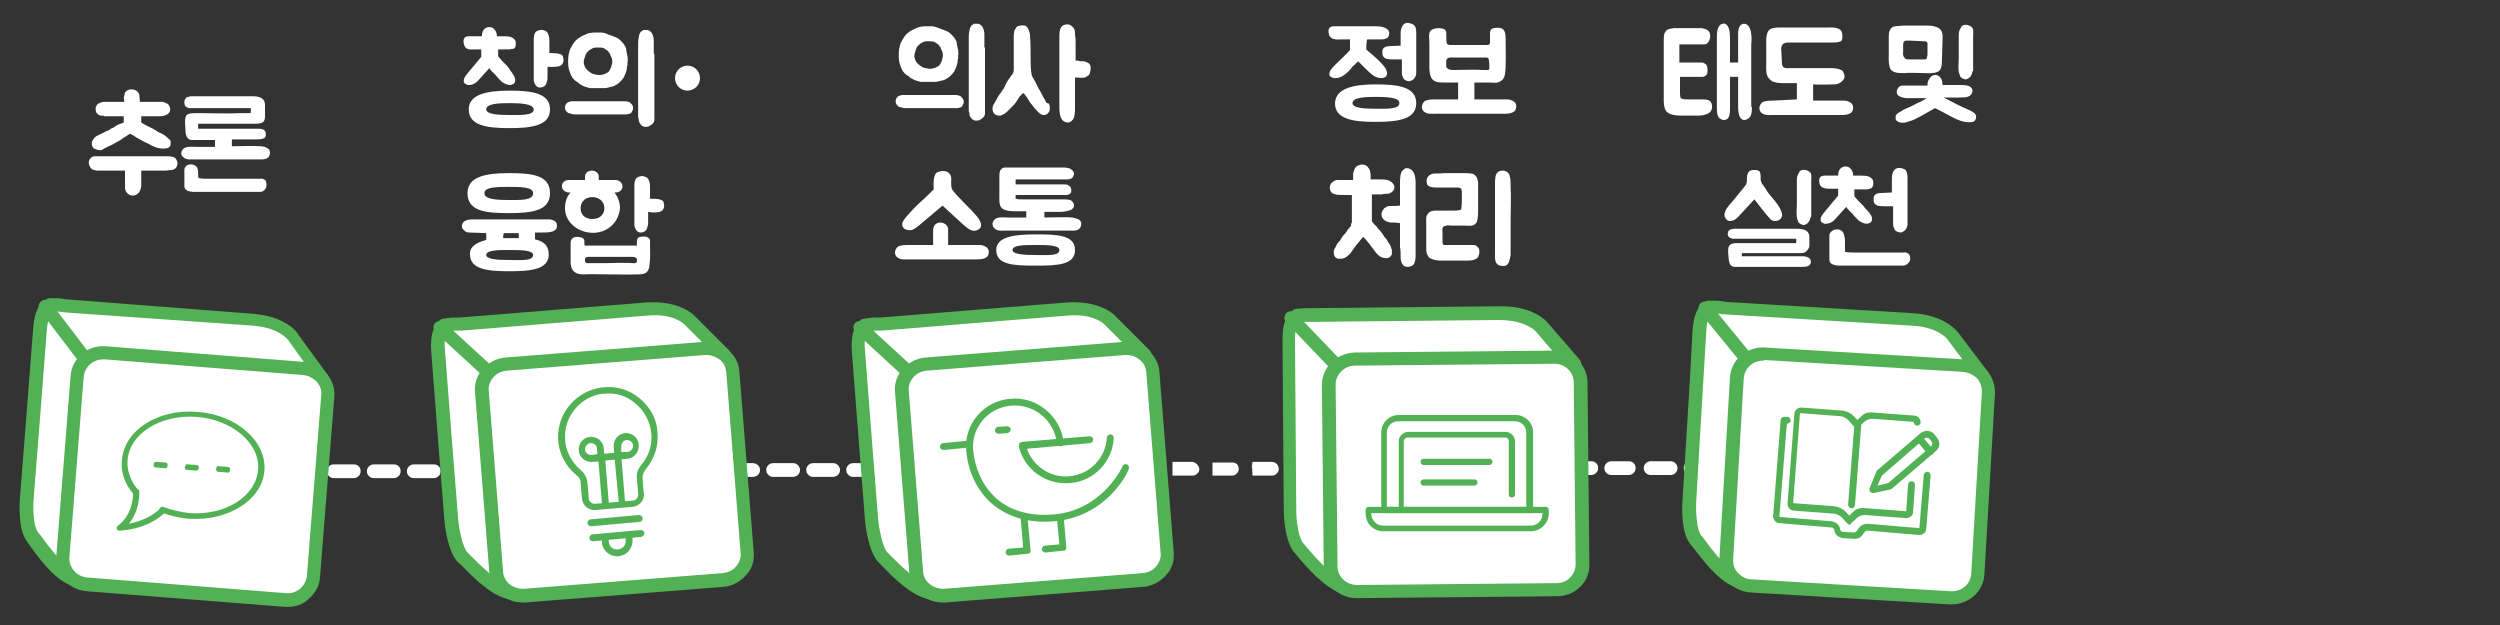 <?xml version="1.0" encoding="utf-8"?>
<!-- Generator: Adobe Illustrator 23.1.0, SVG Export Plug-In . SVG Version: 6.00 Build 0)  -->
<svg version="1.1" id="레이어_1" xmlns="http://www.w3.org/2000/svg" xmlns:xlink="http://www.w3.org/1999/xlink" x="0px"
	 y="0px" width="400px" height="100px" viewBox="0 0 400 100" style="enable-background:new 0 0 400 100;" xml:space="preserve">
<rect x="0" y="0" width="400" height="100" fill="#333333" stroke="none"/>
<g>
	<g>
		<path style="fill:#FFFFFF;" d="M261.7,74.9c0,0.6-0.5,1.1-1.1,1.1l-2.8,0c-0.6,0-1.1-0.5-1.1-1.1v0c0-0.6,0.5-1.1,1.1-1.1l2.8,0
			C261.3,73.8,261.7,74.3,261.7,74.9z M255.7,74.9c0,0.6-0.5,1.1-1.1,1.1l-3.2,0c-0.6,0-1.1-0.5-1.1-1.1c0,0,0,0,0,0
			c0-0.6,0.5-1.1,1.1-1.1l3.2,0C255.3,73.8,255.7,74.3,255.7,74.9C255.7,74.9,255.7,74.9,255.7,74.9z M249.3,74.9
			c0,0.6-0.5,1.1-1.1,1.1l-3.2,0c-0.6,0-1.1-0.5-1.1-1.1c0,0,0,0,0,0c0-0.6,0.5-1.1,1.1-1.1l3.2,0C248.9,73.8,249.3,74.4,249.3,74.9
			z M242.9,74.9c0,0.6-0.5,1.1-1.1,1.1l-3.2,0c-0.6,0-1.1-0.5-1.1-1.1c0,0,0,0,0,0c0-0.6,0.5-1.1,1.1-1.1l3.2,0
			C242.5,73.8,242.9,74.3,242.9,74.9C242.9,74.9,242.9,74.9,242.9,74.9z M287.2,74.9c0,0.6-0.5,1.1-1.1,1.1l-2.8,0
			c-0.6,0-1.1-0.5-1.1-1.1v0c0-0.6,0.5-1.1,1.1-1.1l2.8,0C286.7,73.8,287.2,74.3,287.2,74.9z M281.2,74.9c0,0.6-0.5,1.1-1.1,1.1
			l-3.2,0c-0.6,0-1.1-0.5-1.1-1.1c0,0,0,0,0,0c0-0.6,0.5-1.1,1.1-1.1l3.2,0C280.7,73.8,281.2,74.3,281.2,74.9
			C281.2,74.9,281.2,74.9,281.2,74.9z M274.8,74.9c0,0.6-0.5,1.1-1.1,1.1l-3.2,0c-0.6,0-1.1-0.5-1.1-1.1c0,0,0,0,0,0
			c0-0.6,0.5-1.1,1.1-1.1l3.2,0C274.3,73.8,274.7,74.4,274.8,74.9z M268.4,74.9c0,0.6-0.5,1.1-1.1,1.1l-3.2,0
			c-0.6,0-1.1-0.5-1.1-1.1c0,0,0,0,0,0c0-0.6,0.5-1.1,1.1-1.1l3.2,0C267.9,73.8,268.4,74.3,268.4,74.9
			C268.4,74.9,268.4,74.9,268.4,74.9z M236.6,74.9c0,0.6-0.5,1.1-1.1,1.1l-3,0l-0.2-1.1l0-1.1l0,1.1l0.2-1.1l3,0
			C236.1,73.9,236.5,74.3,236.6,74.9C236.6,74.9,236.6,74.9,236.6,74.9z M230.2,74.9c0,0.6-0.5,1.1-1.1,1.1l-3,0l-0.2-1.1l0-1.1
			l0,1.1l0.1-1.1l3,0C229.7,73.9,230.3,74.4,230.2,74.9z M223.8,75c0,0.6-0.5,1.1-1.1,1.1l-3.1,0l-0.1-1.1l0-1.1l0,1.1l0.1-1.1
			l3.1,0C223.3,73.9,223.8,74.4,223.8,75C223.8,75,223.8,75,223.8,75z M217.4,75c0,0.6-0.5,1.1-1.1,1.1l-3.1,0l-0.1-2.2l0,1.1
			l0.1-1.1l3.1,0C216.9,73.9,217.4,74.4,217.4,75C217.4,75,217.4,75,217.4,75z M211,75c0,0.6-0.5,1.1-1.1,1.1l-3.1,0l-0.1-2.2l0,1.1
			l0.1-1.1l3.1,0C210.5,73.9,211,74.4,211,75C211,75,211,75,211,75z M204.6,75c0,0.6-0.5,1.1-1.1,1.1l-3.1,0l-0.1-2.2l0,1.1l0.1-1.1
			l3.1,0C204.1,73.9,204.6,74.4,204.6,75C204.6,75,204.6,75,204.6,75z M198.2,75c0,0.6-0.5,1.1-1.1,1.1l-3.1,0L194,74l0,1.1L194,74
			l3.1,0C197.8,74,198.2,74.4,198.2,75C198.2,75,198.2,75,198.2,75z M191.9,75c0,0.6-0.5,1.1-1.1,1.1l-3.2,0l0-2.2l0,1.1l0-1.1
			l3.2,0C191.4,74,191.8,74.5,191.9,75C191.9,75,191.9,75,191.9,75z M185.5,75.1c0,0.6-0.5,1.1-1.1,1.1l-3.2,0l0-2.2l0,1.1l0-1.1
			l3.2,0C185,74,185.5,74.5,185.5,75.1C185.5,75.1,185.5,75.1,185.5,75.1z M179.1,75.1c0,0.6-0.5,1.1-1.1,1.1l-3.2,0l0-2.2l0,1.1
			l0-1.1l3.2,0C178.6,74,179.1,74.5,179.1,75.1C179.1,75.1,179.1,75.1,179.1,75.1z M172.7,75.1c0,0.6-0.5,1.1-1.1,1.1l-3.2,0l0-2.2
			l0,1.1l0-1.1l3.2,0C172.2,74,172.7,74.5,172.7,75.1C172.7,75.1,172.7,75.1,172.7,75.1z M166.3,75.1c0,0.6-0.5,1.1-1.1,1.1l-3.2,0
			c-0.6,0-1.1-0.5-1.1-1.1c0,0,0,0,0,0c0-0.6,0.5-1.1,1.1-1.1l3.2,0C165.8,74,166.3,74.5,166.3,75.1
			C166.3,75.1,166.3,75.1,166.3,75.1z M159.9,75.1c0,0.6-0.5,1.1-1.1,1.1l-3.2,0c-0.6,0-1.1-0.5-1.1-1.1c0,0,0,0,0,0
			c0-0.6,0.5-1.1,1.1-1.1l3.2,0C159.4,74.1,159.9,74.5,159.9,75.1C159.9,75.1,159.9,75.1,159.9,75.1z M153.5,75.2
			c0,0.6-0.5,1.1-1.1,1.1l-3.2,0c-0.6,0-1.1-0.5-1.1-1.1c0,0,0,0,0,0c0-0.6,0.5-1.1,1.1-1.1l3.2,0C153.1,74.1,153.5,74.6,153.5,75.2
			C153.5,75.2,153.5,75.2,153.5,75.2z M147.2,75.2c0,0.6-0.5,1.1-1.1,1.1l-3.2,0c-0.6,0-1.1-0.5-1.1-1.1c0,0,0,0,0,0
			c0-0.6,0.5-1.1,1.1-1.1l3.2,0C146.7,74.1,147.2,74.6,147.2,75.2C147.2,75.2,147.2,75.2,147.2,75.2z M140.8,75.2
			c0,0.6-0.5,1.1-1.1,1.1l-3.2,0c-0.6,0-1.1-0.5-1.1-1.1c0,0,0,0,0,0c0-0.6,0.5-1.1,1.1-1.1l3.2,0C140.3,74.1,140.8,74.6,140.8,75.2
			C140.8,75.2,140.8,75.2,140.8,75.2z M134.4,75.2c0,0.6-0.5,1.1-1.1,1.1l-3.2,0c-0.6,0-1.1-0.5-1.1-1.1c0,0,0,0,0,0
			c0-0.6,0.5-1.1,1.1-1.1l3.2,0C133.9,74.1,134.4,74.6,134.4,75.2C134.4,75.2,134.4,75.2,134.4,75.2z M128,75.2
			c0,0.6-0.5,1.1-1.1,1.1l-3.2,0c-0.6,0-1.1-0.5-1.1-1.1c0,0,0,0,0,0c0-0.6,0.5-1.1,1.1-1.1l3.2,0C127.5,74.1,128,74.6,128,75.2
			C128,75.2,128,75.2,128,75.2z M121.6,75.2c0,0.6-0.5,1.1-1.1,1.1l-3.2,0c-0.6,0-1.1-0.5-1.1-1.1c0,0,0,0,0,0
			c0-0.6,0.5-1.1,1.1-1.1l3.2,0C121.2,74.2,121.6,74.6,121.6,75.2C121.6,75.2,121.6,75.2,121.6,75.2z M115.3,75.3
			c0,0.6-0.5,1.1-1.1,1.1l-3.2,0c-0.6,0-1.1-0.5-1.1-1.1c0,0,0,0,0,0c0-0.6,0.5-1.1,1.1-1.1l3.2,0C114.8,74.2,115.3,74.7,115.3,75.3
			C115.3,75.3,115.3,75.3,115.3,75.3z M108.9,75.3c0,0.6-0.5,1.1-1.1,1.1l-3.2,0c-0.6,0-1.1-0.5-1.1-1.1c0,0,0,0,0,0
			c0-0.6,0.5-1.1,1.1-1.1l3.2,0C108.4,74.2,108.9,74.7,108.9,75.3C108.9,75.3,108.9,75.3,108.9,75.3z M102.5,75.3
			c0,0.6-0.5,1.1-1.1,1.1l-3.2,0c-0.6,0-1.1-0.5-1.1-1.1c0,0,0,0,0,0c0-0.6,0.5-1.1,1.1-1.1l3.2,0C102,74.2,102.5,74.7,102.5,75.3
			C102.5,75.3,102.5,75.3,102.5,75.3z M96.1,75.3c0,0.6-0.5,1.1-1.1,1.1l-3.2,0c-0.6,0-1.1-0.5-1.1-1.1c0,0,0,0,0,0
			c0-0.6,0.5-1.1,1.1-1.1l3.2,0C95.6,74.2,96.1,74.7,96.1,75.3C96.1,75.3,96.1,75.3,96.1,75.3z M89.7,75.3c0,0.6-0.5,1.1-1.1,1.1
			l-3.2,0c-0.6,0-1.1-0.5-1.1-1.1c0,0,0,0,0,0c0-0.6,0.5-1.1,1.1-1.1l3.2,0C89.2,74.3,89.7,74.7,89.7,75.3
			C89.7,75.3,89.7,75.3,89.7,75.3z M83.3,75.3c0,0.6-0.5,1.1-1.1,1.1l-3.2,0c-0.6,0-1.1-0.5-1.1-1.1c0,0,0,0,0,0
			c0-0.6,0.5-1.1,1.1-1.1l3.2,0C82.8,74.3,83.3,74.7,83.3,75.3C83.3,75.3,83.3,75.3,83.3,75.3z M76.9,75.4c0,0.6-0.5,1.1-1.1,1.1
			l-3,0c-0.6,0-1.2-0.5-1.2-1.1c0,0,0,0,0,0c0-0.6,0.4-1.1,1-1.1l3.2,0C76.4,74.3,76.9,74.8,76.9,75.4
			C76.9,75.4,76.9,75.4,76.9,75.4z M70.5,75.4c0,0.6-0.5,1.1-1.1,1.1l-3.2,0c-0.6,0-1.1-0.5-1.1-1.1c0,0,0,0,0,0
			c0-0.6,0.5-1.1,1.1-1.1l3.2,0C70.1,74.3,70.5,74.8,70.5,75.4C70.5,75.4,70.5,75.4,70.5,75.4z M64.1,75.4c0,0.6-0.5,1.1-1.1,1.1
			l-3.2,0c-0.6,0-1.1-0.5-1.1-1.1c0,0,0,0,0,0c0-0.6,0.5-1.1,1.1-1.1l3.2,0C63.7,74.3,64.1,74.8,64.1,75.4z M57.7,75.4
			c0,0.6-0.5,1.1-1.1,1.1l-3.2,0c-0.6,0-1.1-0.5-1.1-1.1c0-0.6,0.5-1.1,1.1-1.1l3.2,0C57.3,74.3,57.7,74.8,57.7,75.4
			C57.7,75.4,57.7,75.4,57.7,75.4z"/>
	</g>
	<g>
		<g>
			<path style="fill:#FFFFFF;" d="M218.6,7.9c0.1,0.1,0.5,0.5,0.8,0.7c0.3,0.2,0.5,0.5,0.8,0.7c0.2,0.2,0.3,0.3,0.5,0.5
				c0.5,0.5,1.1,1.1,1.2,1.7c0.1,0.2,0,0.6-0.2,0.8c-0.2,0.1-0.4,0.2-0.7,0.2c-0.6,0-1.1-0.3-1.4-0.5c-0.5-0.4-0.9-0.8-1.3-1.2
				c-0.3-0.3-0.7-0.7-1-1l-0.5,0.5c-0.2,0.2-0.4,0.3-0.5,0.5c-0.3,0.4-0.7,0.8-1.1,1.1c-0.5,0.4-1,0.6-1.5,0.6c-0.1,0-0.2,0-0.3,0
				c-0.3-0.1-0.5-0.2-0.6-0.3c-0.2-0.3-0.1-0.7,0.1-1c0.2-0.3,0.5-0.6,0.7-0.8c0.5-0.5,2.2-2.1,2.4-2.4V6.3h-1.2
				c-0.6,0-1.7,0.2-2.1-0.6c-0.1-0.3-0.2-0.7-0.1-1c0.1-0.4,0.5-0.5,0.9-0.5c0.1,0,1.7,0,1.9,0h4.5c1,0,1.7,0.1,2.2,0.6
				c0.3,0.3,0.2,1.1-0.2,1.3c-0.2,0.1-0.5,0.2-0.7,0.2c-0.4,0-0.7,0-1.1,0h-1.3C218.6,6.3,218.6,7.8,218.6,7.9z M220.1,13.5
				c3.6,0,6.5,0.4,6.5,3c0,2.6-2.9,3-6.5,3c-3.6,0-6.5-0.4-6.5-3C213.7,14.1,216.6,13.5,220.1,13.5z M220.1,15.5
				c-1.8,0-3.7,0.1-3.7,1c0,0.8,1.9,0.9,3.7,0.9c1.8,0,3.8,0.1,3.8-0.9C224,15.6,221.9,15.5,220.1,15.5z M223,9.5
				c-0.8,0-1.4,0-1.7-0.5c-0.2-0.3-0.1-0.8-0.1-1c0.1-0.3,0.3-0.5,0.8-0.6c0.2,0,1.9-0.1,2.1-0.1V5.5c0-0.3,0-0.6,0.1-0.9
				c0.1-0.2,0.1-0.4,0.3-0.6c0.2-0.3,0.6-0.4,1-0.3c0.4,0.1,0.7,0.2,0.9,0.5c0.2,0.3,0.2,0.9,0.2,1v6.6h0c0,0-0.1,0.7-0.6,1
				c-0.2,0.1-0.4,0.2-0.6,0.2c-0.2,0-0.4-0.1-0.6-0.2c-0.1-0.1-0.3-0.2-0.3-0.4c-0.2-0.3-0.2-0.6-0.2-0.9V9.5H223z"/>
			<path style="fill:#FFFFFF;" d="M241.1,15.9c0.4,0,0.8,0.1,1.2,0.4c0.2,0.2,0.3,0.4,0.3,0.7c0,0.3-0.1,0.7-0.3,0.8
				c-0.4,0.4-1.4,0.4-1.4,0.4H230c-0.1,0-0.3,0-0.4,0c-0.5,0-1.2,0.1-1.7-0.3c-0.3-0.2-0.4-0.5-0.4-0.8c0-0.4,0.3-0.9,0.6-1
				c0.5-0.2,1.1-0.2,1.6-0.2h0.1c1.1,0,2.3,0,3.5,0l0-2.7c-1,0-1.8,0-2.3,0c-0.5,0-1.3,0-1.7-0.4c-0.6-0.4-0.6-1.9-0.6-1.9V6.8
				c0-0.5-0.1-1,0-1.5c0.1-0.6,0.9-0.8,1.5-0.8c0.4,0,1.1,0.1,1.2,0.6c0,0.2,0,1.7,0.1,1.9c0.1,0.1,0.3,0.2,0.5,0.2
				c0.6,0,0.8,0,1.4,0l4.4,0c0.3,0,0.5,0,0.6-0.3c0-0.3,0-1.4,0-1.6c0-0.5,0.2-0.7,0.6-0.8c0.5-0.1,1.2-0.1,1.5,0.2
				c0.4,0.4,0.4,0.9,0.4,1.9c0,1.2,0.1,4-0.1,5.2c-0.1,0.8-0.5,1.2-1.2,1.4c-0.4,0.1-0.9,0-1.3,0c-0.8,0-1.6,0-2.4,0l0,2.7
				c1.3,0,2.2,0,3.5,0c0.5,0,0.9,0,1.3,0C240.9,15.9,241,15.9,241.1,15.9z M232.6,11.2c0.2,0,4.1-0.1,4.4,0c0.2,0,0.4,0,0.6,0
				c0.3,0,0.7,0.1,0.7-0.3c0-0.2,0-1-0.1-1.4c-0.1-0.3-0.3-0.3-0.5-0.3c-0.1,0-0.5,0-0.6,0h-4.4c-0.5,0-1.2-0.1-1.3,0.5
				c0,0.1,0,0.9,0,1C231.7,11.2,232.2,11.2,232.6,11.2z"/>
		</g>
		<g>
			<path style="fill:#FFFFFF;" d="M216.3,35.6v-4.4c-0.1,0-0.2,0-0.3,0h-0.5c-0.9,0-1.6,0-1.8-0.1c-0.5-0.1-0.8-0.3-0.9-0.8
				c0-0.2-0.1-0.3,0-0.5c0-0.2,0.1-0.3,0.2-0.5c0.1-0.1,0.3-0.2,0.4-0.3c0.2-0.1,0.3-0.2,0.5-0.2h2.6c0-0.3,0-0.9,0-1.1
				c0.1-0.3,0.2-0.6,0.3-0.8c0.2-0.3,0.4-0.4,0.7-0.5c0.3-0.1,0.6-0.1,0.9,0c0.2,0.1,0.4,0.2,0.5,0.4c0.1,0.2,0.3,0.3,0.3,0.5
				c0,0.2,0.1,0.4,0.1,0.7v0.7h1.2c0.5,0,1.1,0,1.5,0.1c0.3,0.1,0.7,0.3,0.9,0.6c0.1,0.2,0.2,0.3,0.2,0.5c0,0.2,0,0.3-0.1,0.5
				c-0.2,0.3-0.5,0.5-0.9,0.6c-0.3,0-0.6,0-1,0.1c-0.4,0-1,0-1.6,0c0,0.4,0,1.2,0,1.5v2.1c0,0.1,0,0.2,0,0.4v0.3
				c0.1,0.1,0.2,0.3,0.4,0.5c0.2,0.2,0.3,0.3,0.4,0.4c0.1,0.2,0.2,0.3,0.4,0.5c0.1,0.1,0.3,0.3,0.4,0.5c0.1,0.1,0.2,0.2,0.2,0.3
				c0.1,0.1,0.2,0.3,0.2,0.3c0.3,0.3,0.5,0.6,0.7,1c0.3,0.3,0.4,0.8,0.5,1.1c0,0.2,0,0.4,0,0.6c0,0.2-0.1,0.3-0.3,0.5
				c-0.2,0.2-0.4,0.2-0.7,0.2c-0.3,0-0.5-0.1-0.8-0.2c-0.3-0.2-0.4-0.3-0.6-0.5c-0.2-0.2-0.4-0.5-0.6-0.8c-0.2-0.2-0.4-0.5-0.6-0.8
				c-0.2-0.2-0.3-0.3-0.5-0.6c-0.2-0.2-0.4-0.4-0.5-0.5c-0.2,0.2-0.3,0.4-0.5,0.6c-0.2,0.2-0.3,0.4-0.5,0.6
				c-0.2,0.3-0.4,0.5-0.6,0.8c-0.2,0.3-0.3,0.5-0.6,0.8c-0.5,0.5-0.9,0.7-1.4,0.7c-0.1,0-0.3,0-0.4,0c-0.3-0.1-0.5-0.2-0.6-0.5
				c-0.1-0.2-0.1-0.4-0.1-0.6c0-0.3,0.1-0.5,0.2-0.6c0.1-0.2,0.2-0.4,0.3-0.6c0.1-0.2,0.2-0.3,0.4-0.5c0.1-0.1,0.2-0.2,0.2-0.3
				l0.2-0.3c0.1-0.2,0.2-0.3,0.4-0.5c0.2-0.2,0.4-0.5,0.5-0.7c0.2-0.2,0.4-0.5,0.6-0.7C216.1,36,216.2,35.7,216.3,35.6z M222.5,35.6
				c-0.9-0.1-1.7-0.7-1.4-1.7c0.1-0.2,0.3-0.5,0.4-0.6c0.2-0.1,0.3-0.2,0.5-0.3c0.4-0.1,1.5,0,1.9-0.1h0.1v0.3c0-0.6,0-1,0-1.6
				c0-0.7,0-1.3,0-2v-0.3c0-0.7,0-1.7,0.5-2.1c0.2-0.2,0.4-0.3,0.6-0.3h0c1.3,0.1,1.4,1.6,1.4,2.4V41c0,0,0,1-0.4,1.4
				c-0.2,0.2-0.6,0.3-0.9,0.3c-0.3,0-0.6-0.1-0.7-0.3c-0.3-0.3-0.4-0.8-0.4-1.2c0-0.1,0-0.2,0-0.3c0-0.4,0-0.9-0.1-1.4
				c0-0.3,0-0.6,0-0.8v-0.4c0-0.5,0-1.7,0-2.2c0-0.1,0-0.3,0-0.4C223.6,35.6,222.8,35.6,222.5,35.6z"/>
			<path style="fill:#FFFFFF;" d="M230.8,37.1c0,0.3,0,1.1,0,1.4c0,0.2,0,0.5,0.1,0.6c0,0,0.1,0.1,0.1,0.1c0.6,0,1.4,0,2,0
				c0.9,0,2,0,2.8,0c0.3,0,0.5,0.2,0.7,0.4c0.2,0.2,0.2,0.5,0.2,0.7c0,0.3-0.1,0.6-0.2,0.8c-0.1,0.2-0.3,0.3-0.5,0.4
				c-0.5,0.2-1,0.2-1.5,0.2c-0.5,0-1.1,0-1.6,0c-0.4,0-0.9,0-1.3,0c-0.3,0-0.7,0-1,0c-0.6,0-1.3-0.1-1.8-0.4
				c-0.2-0.1-0.3-0.3-0.4-0.5c-0.2-0.3-0.2-0.7-0.2-1.1c0-1.2,0-2.8,0-4c0-0.5-0.1-1,0.2-1.4c0.4-0.7,1.2-0.6,1.9-0.6h1.8
				c0.3,0,1.2,0,1.5-0.1c0.1,0,0.2-0.1,0.2-0.2c0.1-0.7,0.1-1.5,0.1-2.2c0-0.3,0-0.8-0.1-1c-0.1-0.1-0.3-0.2-0.6-0.2l-3.6,0
				c-0.3,0-0.9-0.1-1.1-0.3c-0.1-0.1-0.2-0.2-0.2-0.4c-0.2-0.7,0.2-1.3,0.9-1.5c0.6-0.1,1.2,0,1.9-0.1h2.9c0.5,0,1.1,0,1.6,0.1
				c0.3,0.1,0.5,0.3,0.7,0.6c0,0.1,0.1,0.2,0.1,0.4c0,0.1,0.1,0.2,0.1,0.3c0,0.4,0,1.1,0,1.5c0,0.8,0,1.8,0,2.6c0,0.9,0,1.7-0.2,2.3
				c-0.1,0.2-0.3,0.4-0.5,0.5c-0.4,0.2-1,0.1-1.4,0.1c-0.6,0-1.6,0-2.1,0c-0.4,0-0.5-0.1-0.9,0C230.6,36.2,230.8,36.8,230.8,37.1z
				 M241.5,41.7c0,0.1-0.1,0.2-0.1,0.3c-0.1,0.2-0.2,0.3-0.3,0.4c-0.3,0.2-0.7,0.2-1,0.1c-0.2,0-0.4-0.1-0.5-0.2
				c-0.5-0.4-0.4-1.4-0.4-1.5V29.5c0-0.6,0-1.6,0.4-1.9c0.3-0.3,0.6-0.3,0.9-0.3c0.4,0,0.9,0.3,1,0.7c0.2,0.5,0.2,1.1,0.2,1.7v0.1
				c0.1,2,0,3.6,0,5.5v4.9c0,0.2,0,0.5,0,0.7C241.6,41.1,241.6,41.4,241.5,41.7z"/>
		</g>
	</g>
	<g>
		<path style="fill:#FFFFFF;" d="M251.7,58.3l-5.1-5.9c0,0-1.8-2.3-6.7-2.2c-2.2,0-29.8,0.3-29.8,0.3c-1.1,0-0.7-0.1-2.6,0
			c-0.6,0.6-1.3,1-1.3,4.1c0,3,0.2,27,0.2,27c0,1.5,0.3,4.9,1.4,6.2c1.2,1.3,4.3,5.2,6.8,6C217.2,94.6,251.1,65.8,251.7,58.3"/>
		<g>
			<path style="fill:#52B055;" d="M214.8,94.9c-0.2,0-0.3,0-0.4-0.1c-2.5-0.8-5.3-4-6.8-5.8l-0.5-0.6c-1.5-1.7-1.7-5.7-1.7-6.9
				l-0.2-27c0-2.9,0.6-3.8,1.4-4.6l0.2-0.2c0.2-0.2,0.4-0.3,0.7-0.3c1.2-0.1,1.6-0.1,2-0.1c0.2,0,0.3,0,0.7,0l29.8-0.3
				c0.1,0,0.1,0,0.2,0c5.3,0,7.3,2.5,7.4,2.6l5.1,5.9c0.2,0.2,0.3,0.5,0.3,0.8c-0.6,7.2-25.8,29-34.1,34.6
				C216.5,94.5,215.5,94.9,214.8,94.9z M214.7,92.8L214.7,92.8L214.7,92.8z M207.9,51.5c-0.4,0.4-0.7,0.9-0.7,3l0.2,27
				c0,2.1,0.4,4.7,1.2,5.5l0.5,0.6c1.2,1.4,3.8,4.4,5.7,5.1c3.9-1,34.1-27,35.7-34.1l-4.8-5.6c-0.1-0.1-1.7-1.8-5.9-1.8L210,51.5
				c-0.4,0-0.6,0-0.8,0C208.9,51.5,208.7,51.5,207.9,51.5z"/>
		</g>
		<path style="fill:#FFFFFF;" d="M253.2,90.2c0,2.2-1.9,4-4.2,4.1l-31.8,0.3c-2.3,0-4.3-1.8-4.3-4l-0.3-29.1c0-2.2,1.9-4,4.2-4.1
			l31.8-0.3c2.3,0,4.3,1.8,4.3,4L253.2,90.2z"/>
		<g>
			<path style="fill:#52B055;" d="M217.1,95.7c-1.4,0-2.7-0.5-3.7-1.4c-1-1-1.6-2.2-1.6-3.6l-0.3-29.1c0-2.8,2.3-5.1,5.3-5.2
				l31.8-0.3c0,0,0,0,0.1,0c2.9,0,5.3,2.3,5.3,5.1l0.3,29.1c0,1.4-0.5,2.7-1.5,3.6c-1,1-2.3,1.5-3.7,1.5L217.1,95.7
				C217.2,95.7,217.2,95.7,217.1,95.7z M248.7,58.2C248.7,58.2,248.7,58.2,248.7,58.2l-31.9,0.3c-1.7,0-3.1,1.4-3.1,3l0.3,29.1
				c0,0.8,0.3,1.5,0.9,2.1c0.6,0.6,1.4,0.9,2.3,0.9l31.8-0.3c0.9,0,1.7-0.3,2.2-0.9c0.6-0.6,0.9-1.3,0.9-2.1l0,0l-0.3-29.1
				C251.8,59.5,250.4,58.2,248.7,58.2z"/>
		</g>
		<g>
			<path style="fill:#52B055;" d="M213.5,59.1c-0.3,0-0.6-0.1-0.8-0.3l-6.9-7.2c-0.4-0.4-0.4-1.1,0-1.5c0.4-0.4,1.1-0.4,1.5,0
				l6.9,7.2c0.4,0.4,0.4,1.1,0,1.5C214.1,59,213.8,59.1,213.5,59.1z"/>
		</g>
		<path style="fill:#52B055;" d="M221.9,81.1h22.3V69.2c0-1-0.8-1.8-1.8-1.8h-18.7c-1,0-1.8,0.8-1.8,1.8V81.1z M244.8,82.1h-23.3
			c-0.3,0-0.5-0.2-0.5-0.5V69.2c0-1.5,1.2-2.8,2.8-2.8h18.7c1.5,0,2.8,1.2,2.8,2.8v12.4C245.2,81.8,245,82.1,244.8,82.1"/>
		<path style="fill:#52B055;" d="M219.4,82.1L219.4,82.1c0,1.1,0.8,2,1.9,2h23.6c1,0,1.9-0.8,1.9-1.9v-0.1H219.4z M244.9,85h-23.6
			c-1.6,0-2.8-1.3-2.8-2.8v-0.6c0-0.3,0.2-0.5,0.5-0.5h28.3c0.3,0,0.5,0.2,0.5,0.5v0.6C247.8,83.7,246.5,85,244.9,85"/>
		<path style="fill:#52B055;" d="M224.3,82.1c-0.3,0-0.5-0.2-0.5-0.5V70.6c0-0.8,0.7-1.5,1.5-1.5h15.6c0.8,0,1.5,0.7,1.5,1.5v8.5
			c0,0.3-0.2,0.5-0.5,0.5s-0.5-0.2-0.5-0.5v-8.5c0-0.3-0.2-0.6-0.6-0.6h-15.6c-0.3,0-0.6,0.3-0.6,0.6v10.9
			C224.8,81.8,224.5,82.1,224.3,82.1"/>
		<path style="fill:#52B055;" d="M238.3,74.4h-10.5c-0.3,0-0.5-0.2-0.5-0.5s0.2-0.5,0.5-0.5h10.5c0.3,0,0.5,0.2,0.5,0.5
			S238.5,74.4,238.3,74.4"/>
		<path style="fill:#52B055;" d="M235.9,77.7h-8.1c-0.3,0-0.5-0.2-0.5-0.5s0.2-0.5,0.5-0.5h8.1c0.3,0,0.5,0.2,0.5,0.5
			S236.1,77.7,235.9,77.7"/>
	</g>
	<g>
		<g>
			<path style="fill:#FFFFFF;" d="M28.2,25.5c0.1,0.2,0.2,0.4,0.2,0.6c0,0.3-0.1,0.6-0.3,0.8c-0.2,0.2-0.5,0.3-0.7,0.3
				c-0.3,0-0.6,0.1-1,0.1h-3.8c0,0.4,0,1.3,0,1.6c0,0.3,0,0.6,0,0.9c-0.1,0.3-0.1,0.5-0.2,0.7c-0.1,0.3-0.3,0.4-0.5,0.6
				c-0.2,0.1-0.4,0.2-0.6,0.2c-0.3,0-0.6-0.1-0.7-0.2c-0.2-0.1-0.3-0.3-0.4-0.4c-0.1-0.2-0.2-0.4-0.2-0.6v-2.8h-4.1
				c-0.3,0-0.6,0-0.8-0.1c-0.3,0-0.5-0.2-0.7-0.5c-0.1-0.2-0.2-0.4-0.2-0.7c0-0.2,0.1-0.5,0.3-0.7c0.1-0.1,0.2-0.2,0.3-0.2
				C14.9,25,15,25,15.2,25c0.2,0,0.3,0,0.4,0h10.8c0.2,0,0.5,0,0.6,0c0.3,0,0.4,0.1,0.7,0.1C27.9,25.2,28.1,25.3,28.2,25.5z
				 M19.8,19.6v-1h-2.6c-0.2,0-0.3,0-0.5,0c-0.1-0.1-0.3-0.1-0.4-0.1c-0.2,0-0.3,0-0.5-0.1c-0.1-0.1-0.2-0.2-0.4-0.4
				c0-0.1-0.1-0.3-0.1-0.5c0-0.2,0-0.4,0.1-0.5c0.1-0.3,0.3-0.4,0.5-0.5c0.2-0.1,0.5-0.2,0.7-0.2H17c0.2,0,0.4,0,0.5,0
				c0.1,0,0.3,0,0.4,0h2l-0.1-0.7c0-0.1,0.1-0.2,0.1-0.4c0-0.1,0.1-0.3,0.1-0.4c0.1-0.1,0.2-0.2,0.3-0.3c0.2-0.1,0.4-0.2,0.6-0.2
				c0.2,0,0.4,0,0.7,0.1c0.2,0.1,0.4,0.2,0.5,0.4c0.2,0.2,0.2,0.4,0.2,0.6l0.1,0.9h2.9c0.3,0,0.5,0,0.8,0c0.2,0.1,0.5,0.2,0.7,0.3
				c0.2,0.1,0.3,0.4,0.4,0.6c0.1,0.4,0,0.7-0.2,0.9c-0.2,0.2-0.4,0.3-0.7,0.4c-0.3,0.1-0.6,0.1-1,0.1h-0.8c-0.2,0-0.4,0-0.6,0h-1.3
				v1c0.2,0.1,0.3,0.2,0.5,0.3c0,0,0.1,0.1,0.2,0.1c0.1,0.1,0.2,0.1,0.2,0.1c0.1,0.1,0.3,0.2,0.4,0.2c0.1,0.1,0.2,0.1,0.4,0.2
				c0.3,0.2,0.5,0.3,0.7,0.4c0.2,0.2,0.5,0.3,0.7,0.4c0.3,0.1,0.5,0.3,0.7,0.4c0.3,0.2,0.4,0.4,0.7,0.6c0.1,0.1,0.2,0.2,0.2,0.3
				c0,0.2,0,0.3,0,0.5c0,0.2-0.1,0.3-0.2,0.4c-0.1,0.1-0.2,0.2-0.4,0.2c-0.4,0.1-0.8,0.1-1.3,0c-0.5-0.1-0.9-0.3-1.3-0.5
				c-0.3-0.2-0.6-0.3-1-0.5c-0.3-0.2-0.6-0.3-0.9-0.5c-0.1-0.1-0.2-0.1-0.4-0.2c-0.1-0.1-0.3-0.2-0.4-0.3c-0.2-0.1-0.4-0.2-0.6-0.3
				c-0.2,0.1-0.5,0.3-0.6,0.4c-0.2,0.1-0.4,0.2-0.5,0.3c-0.2,0.1-0.3,0.2-0.4,0.3c-0.4,0.2-0.6,0.3-0.9,0.5c-0.3,0.2-0.6,0.3-1,0.5
				c-0.3,0.1-0.5,0.3-0.8,0.4c-0.2,0.2-0.5,0.3-0.8,0.2c-0.2,0-0.4-0.1-0.7-0.2c-0.2-0.1-0.3-0.3-0.4-0.6c0-0.2,0-0.3,0-0.5
				c0.1-0.2,0.2-0.4,0.3-0.5c0.1-0.2,0.3-0.3,0.4-0.4L17,21c0.3-0.1,0.5-0.2,0.6-0.3c0.2-0.2,0.4-0.2,0.6-0.3
				c0.2-0.2,0.4-0.3,0.8-0.5C19.3,19.8,19.6,19.7,19.8,19.6z"/>
			<path style="fill:#FFFFFF;" d="M42.9,23.8c0.2,0.1,0.3,0.4,0.3,0.6c0,0.3-0.1,0.6-0.3,0.8c-0.4,0.4-1.4,0.3-1.5,0.3l-10.3,0
				c-0.6,0-1.3,0.1-1.7-0.3C29.1,25,29,24.8,29,24.5c0-0.3,0.3-0.8,0.7-0.9c0.5-0.2,1.1-0.1,1.7-0.1c1.3,0,1.7,0,3,0v-1.1h-2.1
				c-0.5,0-1.1,0-1.6,0c-0.5,0-0.9-0.4-1-1.1c0-0.5-0.1-1.3-0.1-1.6c0-0.3,0-0.9,0.2-1.2c0.3-0.4,1-0.4,1.6-0.4H32
				c0.8,0,5.2,0.1,6.5,0c0.9,0,0.9,0,1.6,0c0-0.1,0.1-0.8,0-0.8h-1.5c-1,0-6.2,0-7.2,0h-0.5c-0.3,0-0.5,0-0.7,0
				c-0.2-0.1-0.5-0.2-0.6-0.4c-0.1-0.2-0.1-0.5-0.1-0.7c0-0.2,0.2-0.4,0.3-0.6c0.2-0.1,0.4-0.1,0.7-0.2c0.2,0,0.4,0,0.6,0
				c0.2,0,0.4,0,0.7,0c0.8,0,2.2,0,3.3,0h5.3c1.3,0,2,0.4,2,1.4V18c0,0.5,0.1,1.3-0.4,1.6c-0.4,0.2-0.9,0.2-1.4,0.2h-8.9l0,0.8H41
				c0.2,0,0.4,0,0.6,0c0.4,0,0.8,0.2,0.9,0.6c0.1,0.5,0,0.9-0.5,1c-0.3,0.1-0.7,0.1-0.9,0.1h-4c0,0.3,0,0.8,0,1.1
				c1.4,0,3.4-0.1,4.5,0C42.1,23.4,42.5,23.5,42.9,23.8z M42.6,29.2c0.1,0.5,0,0.9-0.2,1.1c-0.3,0.4-0.7,0.4-0.7,0.4H31.1
				c-1,0-1.6-0.3-1.6-0.9v-1.7c0-0.3,0-0.6,0-0.9c0-0.5,0.4-0.9,1-0.9c0.1,0,0.4,0,0.5,0.1c0.7,0.2,0.7,0.9,0.7,1.5
				c0,0.2,0,0.4,0.1,0.6c0.1,0,0.4,0.1,1.4,0.1c0.8,0,1.5,0,1.5,0h7.1C41.8,28.5,42.6,28.7,42.6,29.2z"/>
		</g>
	</g>
	<g>
		<path style="fill:#FFFFFF;" d="M51.5,60.4L46.9,54c0,0-1.6-2.4-6.5-2.8c-2.2-0.2-29.7-2.3-29.7-2.3c-1.1-0.1-0.7-0.2-2.6-0.2
			c-0.6,0.6-1.4,0.9-1.6,3.9c-0.2,3-2.1,26.9-2.1,26.9c-0.1,1.5-0.2,4.9,0.9,6.3c1,1.4,3.8,5.6,6.3,6.6
			C13.9,93.5,50.3,67.8,51.5,60.4"/>
		<g>
			<path style="fill:#52B055;" d="M11.6,93.6c-0.2,0-0.4,0-0.6-0.1c-2.5-1-5-4.5-6.3-6.3l-0.4-0.6c-1.4-1.8-1.2-5.9-1.1-7.1
				c0,0,1.9-23.9,2.1-26.9c0.2-2.9,1-3.8,1.8-4.5l0.2-0.1c0.2-0.2,0.5-0.3,0.7-0.3c1.2,0,1.6,0,2,0.1c0.2,0,0.3,0.1,0.7,0.1
				l29.7,2.3c5.4,0.4,7.3,3.1,7.3,3.3l4.6,6.3c0.2,0.2,0.2,0.5,0.2,0.8C51.4,67.6,24.3,87.1,15.6,92C13.4,93.2,12.3,93.6,11.6,93.6z
				 M11.6,91.5L11.6,91.5L11.6,91.5z M8.5,49.8c-0.4,0.4-0.8,0.9-1,2.9c-0.2,3-2.1,26.9-2.1,26.9c-0.2,2.1,0,4.7,0.7,5.6l0.5,0.6
				c1.1,1.5,3.4,4.7,5.2,5.5c4-0.6,36.3-24,38.6-30.9l-4.3-6c-0.1-0.1-1.5-2-5.7-2.3L10.6,50c-0.4,0-0.6-0.1-0.8-0.1
				C9.5,49.9,9.2,49.8,8.5,49.8z"/>
		</g>
		<path style="fill:#FFFFFF;" d="M50.2,92.3C50,94.5,48,96.2,45.7,96l-31.7-2.5c-2.3-0.2-4.1-2.1-3.9-4.3l2.3-29
			c0.2-2.2,2.2-3.9,4.5-3.7l31.7,2.5c2.3,0.2,4.1,2.1,3.9,4.3L50.2,92.3z"/>
		<g>
			<path style="fill:#52B055;" d="M46,97.1c-0.1,0-0.3,0-0.4,0l-31.7-2.5c-2.9-0.2-5.1-2.7-4.9-5.5l2.3-29c0.1-1.4,0.8-2.6,1.8-3.5
				c1.1-0.9,2.4-1.3,3.8-1.2l31.7,2.5c1.4,0.1,2.7,0.7,3.6,1.8c0.9,1,1.4,2.4,1.3,3.7l-2.3,29c-0.1,1.4-0.8,2.6-1.9,3.5
				C48.5,96.7,47.3,97.1,46,97.1z M16.5,57.5c-0.8,0-1.5,0.3-2,0.7c-0.6,0.5-1,1.2-1.1,2l-2.3,29c-0.1,1.6,1.2,3.1,2.9,3.2l31.7,2.5
				c0.9,0.1,1.7-0.2,2.3-0.7c0.6-0.5,1-1.2,1.1-2l0,0l2.3-29c0.1-0.8-0.2-1.5-0.7-2.1c-0.6-0.6-1.3-1-2.2-1.1l-31.7-2.5
				C16.6,57.5,16.6,57.5,16.5,57.5z"/>
		</g>
		<g>
			<path style="fill:#52B055;" d="M13.7,58.5c-0.3,0-0.6-0.1-0.9-0.4l-6.4-8.4c-0.4-0.5-0.3-1.1,0.2-1.5c0.5-0.4,1.1-0.3,1.5,0.2
				l6.4,8.4c0.4,0.5,0.3,1.1-0.2,1.5C14.1,58.4,13.9,58.5,13.7,58.5z"/>
		</g>
		<path style="fill:#52B055;" d="M26.3,74.9L25,74.8c-0.3,0-0.5-0.2-0.4-0.5c0-0.3,0.2-0.5,0.5-0.4l1.3,0.1c0.3,0,0.5,0.2,0.4,0.5
			C26.8,74.8,26.6,75,26.3,74.9"/>
		<path style="fill:#52B055;" d="M31.3,75.3L30,75.2c-0.3,0-0.5-0.2-0.4-0.5c0-0.3,0.2-0.5,0.5-0.4l1.3,0.1c0.3,0,0.5,0.2,0.4,0.5
			C31.8,75.1,31.6,75.3,31.3,75.3"/>
		<path style="fill:#52B055;" d="M36.3,75.6L35,75.5c-0.3,0-0.5-0.2-0.4-0.5c0-0.3,0.2-0.5,0.5-0.4l1.3,0.1c0.3,0,0.5,0.2,0.4,0.5
			C36.8,75.5,36.6,75.7,36.3,75.6"/>
		<path style="fill:#52B055;" d="M30.3,83c-1.6-0.1-3.1-0.5-4.5-1c-0.2-0.1-0.4-0.4-0.3-0.6c0.1-0.2,0.4-0.4,0.6-0.3
			c1.3,0.5,2.7,0.8,4.2,1c5.8,0.4,10.7-2.7,11-7c0.3-4.2-4.2-8-9.9-8.4c-5.8-0.4-10.7,2.7-11,7c-0.1,1.6,0.5,3.3,1.7,4.7
			c0.2,0.2,0.2,0.5,0,0.7c-0.2,0.2-0.5,0.2-0.7,0c-1.4-1.6-2.1-3.5-1.9-5.4c0.3-4.8,5.7-8.3,12-7.8c6.3,0.4,11.2,4.7,10.8,9.4
			C42,79.9,36.6,83.4,30.3,83"/>
		<path style="fill:#52B055;" d="M19.1,84.9c-0.2,0-0.4-0.1-0.4-0.3c-0.1-0.2,0-0.4,0.2-0.5c0.1-0.1,2.4-1.6,2.4-5.4
			c0-0.3,0.2-0.5,0.5-0.5c0.3,0,0.5,0.2,0.5,0.5c0,2.5-0.9,4.2-1.7,5.1c1.4-0.3,3.5-0.9,5.1-2.5l0.7,0l0,0.7
			C23.5,84.8,19.3,84.9,19.1,84.9L19.1,84.9z"/>
	</g>
	<g>
		<path style="fill:#FFFFFF;" d="M115.8,56.7l-5.5-5.6c0,0-1.9-2.1-6.9-1.7c-2.2,0.2-29.7,2.4-29.7,2.4c-1.1,0.1-0.7-0.1-2.6,0.2
			c-0.5,0.7-1.2,1.1-1,4.2c0.2,3,2.1,26.9,2.1,26.9c0.1,1.5,0.6,4.9,1.9,6.1c1.2,1.2,4.6,4.9,7.2,5.5
			C83.9,95.3,115.8,64.2,115.8,56.7"/>
		<g>
			<path style="fill:#52B055;" d="M81.4,95.8c-0.1,0-0.2,0-0.3,0c-2.6-0.6-5.6-3.6-7.2-5.3L73.3,90c-1.6-1.6-2.1-5.6-2.2-6.8
				c0,0-1.9-23.9-2.1-26.9c-0.2-2.9,0.4-3.9,1.1-4.7l0.1-0.2c0.2-0.2,0.4-0.4,0.7-0.4c1.2-0.2,1.6-0.2,2-0.2c0.2,0,0.3,0,0.7,0
				l29.7-2.4c5.4-0.4,7.7,2,7.8,2.1l5.5,5.5c0.2,0.2,0.3,0.5,0.3,0.8c-0.1,7.2-23.7,30.7-31.5,36.8C83.1,95.3,82.1,95.8,81.4,95.8z
				 M81.3,93.7L81.3,93.7L81.3,93.7z M71.7,53c-0.3,0.4-0.7,1-0.5,3.1c0.2,3,2.1,26.9,2.1,26.9c0.2,2.1,0.8,4.7,1.5,5.4l0.6,0.6
				c1.3,1.3,4.1,4.1,6,4.6c3.8-1.2,32.1-29.4,33.3-36.5l-5.2-5.2c-0.1-0.1-1.8-1.8-6-1.4l-29.7,2.4c-0.4,0-0.6,0-0.8,0
				C72.6,52.9,72.4,52.9,71.7,53z"/>
		</g>
		<path style="fill:#FFFFFF;" d="M119.6,88.5c0.2,2.2-1.6,4.2-3.9,4.4l-31.7,2.5c-2.3,0.2-4.4-1.5-4.5-3.7l-2.3-29
			c-0.2-2.2,1.6-4.2,3.9-4.4l31.7-2.5c2.3-0.2,4.4,1.5,4.5,3.7L119.6,88.5z"/>
		<g>
			<path style="fill:#52B055;" d="M83.6,96.4c-2.7,0-5-2-5.3-4.7l-2.3-29c-0.1-1.4,0.3-2.7,1.3-3.7c0.9-1,2.2-1.7,3.6-1.8l31.7-2.5
				c1.4-0.1,2.8,0.3,3.8,1.2c1.1,0.9,1.8,2.1,1.9,3.5l2.3,29l0,0c0.1,1.4-0.3,2.7-1.3,3.7c-0.9,1-2.2,1.7-3.6,1.8L84,96.4
				C83.9,96.4,83.7,96.4,83.6,96.4z M113.1,56.8c-0.1,0-0.2,0-0.3,0l-31.7,2.5c-0.9,0.1-1.6,0.4-2.2,1.1c-0.5,0.6-0.8,1.4-0.7,2.1
				l2.3,29c0.1,1.6,1.6,2.8,3.4,2.7l31.7-2.5c0.9-0.1,1.6-0.4,2.2-1.1c0.5-0.6,0.8-1.4,0.7-2.1l-2.3-29c-0.1-0.8-0.4-1.5-1.1-2
				C114.5,57.1,113.8,56.8,113.1,56.8z"/>
		</g>
		<g>
			<path style="fill:#52B055;" d="M77.7,60.2c-0.3,0-0.5-0.1-0.7-0.3l-7.3-6.7c-0.4-0.4-0.5-1.1-0.1-1.5c0.4-0.4,1.1-0.5,1.5-0.1
				l7.3,6.7c0.4,0.4,0.5,1.1,0.1,1.5C78.3,60.1,78,60.2,77.7,60.2z"/>
		</g>
		<path style="fill:#52B055;" d="M96.7,63l-0.3,0c-3.4,0.4-6.1,3.5-6,7c0,2,1,3.9,2.5,5.2c0.6,0.5,1,1.2,1.1,2l0.2,2.5
			c0,0.5,0.5,1,1.1,0.9l5.9-0.5c0.5,0,1-0.5,0.9-1.1l-0.2-2.5c-0.1-0.8,0.2-1.5,0.7-2.1c1.2-1.4,1.8-3.2,1.6-5.1
			c-0.2-1.9-1.1-3.6-2.6-4.8C100.2,63.3,98.5,62.8,96.7,63 M101.2,81.1l-5.9,0.5c-1.1,0.1-2.1-0.7-2.2-1.9l-0.2-2.5
			c0-0.5-0.3-0.9-0.7-1.2c-1.8-1.5-2.9-3.7-2.9-6c-0.1-4,3-7.5,7-8c2.2-0.3,4.3,0.3,6,1.7c1.7,1.4,2.8,3.3,2.9,5.5
			c0.2,2.2-0.5,4.2-1.9,5.9c-0.3,0.4-0.5,0.9-0.5,1.3l0.2,2.5C103.2,80,102.3,81,101.2,81.1"/>
		<path style="fill:#52B055;" d="M94.5,70.9c-0.5,0-0.9,0.5-0.9,1c0,0.5,0.5,0.9,1,0.9l1-0.1l-0.1-1C95.5,71.3,95.1,70.9,94.5,70.9
			 M96.3,73.8l-1.5,0.1c-1.1,0.1-2.1-0.7-2.2-1.8c-0.1-1.1,0.7-2.1,1.8-2.2c1.1-0.1,2.1,0.7,2.2,1.8l0.1,1.5
			C96.8,73.5,96.6,73.7,96.3,73.8"/>
		<path style="fill:#52B055;" d="M96.9,81c-0.3,0-0.6-0.2-0.6-0.5l-0.6-7.3c0-0.3,0.2-0.6,0.5-0.6c0.3,0,0.6,0.2,0.6,0.5l0.6,7.3
			C97.4,80.7,97.2,81,96.9,81"/>
		<path style="fill:#52B055;" d="M99.4,72.4l1-0.1c0.5,0,0.9-0.5,0.9-1c0-0.5-0.5-0.9-1-0.9c-0.5,0-0.9,0.5-0.9,1L99.4,72.4z
			 M100.4,73.4l-1.5,0.1c-0.3,0-0.6-0.2-0.6-0.5l-0.1-1.5c-0.1-1.1,0.7-2.1,1.8-2.2c1.1-0.1,2.1,0.7,2.2,1.8
			C102.3,72.3,101.5,73.3,100.4,73.4"/>
		<path style="fill:#52B055;" d="M99.6,80.8c-0.3,0-0.6-0.2-0.6-0.5L98.3,73c0-0.3,0.2-0.6,0.5-0.6c0.3,0,0.6,0.2,0.6,0.5l0.6,7.3
			C100.1,80.5,99.8,80.8,99.6,80.8"/>
		<path style="fill:#52B055;" d="M100,73.4l-4.4,0.4c-0.3,0-0.6-0.2-0.6-0.5c0-0.3,0.2-0.6,0.5-0.6l4.4-0.4c0.3,0,0.6,0.2,0.6,0.5
			C100.5,73.2,100.3,73.4,100,73.4"/>
		<path style="fill:#52B055;" d="M102.3,83.5l-7.7,0.7c-0.3,0-0.6-0.2-0.6-0.5c0-0.3,0.2-0.6,0.5-0.6l7.7-0.7c0.3,0,0.6,0.2,0.6,0.5
			C102.9,83.2,102.6,83.5,102.3,83.5"/>
		<path style="fill:#52B055;" d="M102.6,85.9l-7.7,0.7c-0.3,0-0.6-0.2-0.6-0.5c0-0.3,0.2-0.6,0.5-0.6l7.7-0.7c0.3,0,0.6,0.2,0.6,0.5
			C103.1,85.6,102.9,85.8,102.6,85.9"/>
		<path style="fill:#52B055;" d="M98.9,89c-1.3,0.1-2.5-0.9-2.6-2.2l0-0.4c0-0.3,0.2-0.6,0.5-0.6c0.3,0,0.6,0.2,0.6,0.5l0,0.4
			c0.1,0.8,0.7,1.3,1.5,1.2c0.8-0.1,1.3-0.7,1.2-1.5l0-0.4c0-0.3,0.2-0.6,0.5-0.6c0.3,0,0.6,0.2,0.6,0.5l0,0.4
			C101.3,87.7,100.3,88.9,98.9,89"/>
	</g>
	<g>
		<g>
			<path style="fill:#FFFFFF;" d="M268.7,8.7c0,0,0,0.8,0,1.3c0.8,0,1.4,0,1.4,0h1c0.1,0,0.2,0,0.4,0h0.5c0.3,0,0.6,0,0.8,0.2
				c0.4,0.2,0.4,0.7,0.4,1.1c0,0.2,0,0.4-0.1,0.6c-0.3,0.4-0.6,0.4-0.9,0.4h-1.6c-0.4,0-1.5,0-1.8,0c0,1,0,2.2,0,2.2V15
				c0,0.3,0.1,0.7,0.1,0.7c0.2,0.1,0.4,0.2,0.9,0.2c0.4,0,1.9,0,2,0h0.3c0.4,0,0.8,0,1.2,0.1c0.1,0,0.1,0.1,0.2,0.1
				c0.6,0.4,0.6,1.6-0.1,2c-0.5,0.3-1.1,0.4-1.7,0.4h-0.6c-0.7,0-0.9,0-1.6,0H269c-0.8,0-1.9-0.1-2.4-0.7c-0.5-0.6-0.4-2.2-0.4-2.2
				V6.3c0-0.1,0-0.9,0.2-1.1c0.2-0.4,0.4-0.5,0.8-0.6c0.2,0,0.6-0.1,0.6-0.1h3.6c0,0,0.4,0,0.6,0h0c0.2,0,0.4,0,0.7,0.1
				c0.2,0.1,0.4,0.1,0.6,0.3c0.2,0.2,0.3,0.4,0.3,0.6c0,0.2,0.1,0.4,0,0.6c-0.1,0.5-0.4,1-0.9,1h-4V8.7z M280.3,17.1
				c0,0.7,0,1.5-0.6,1.9c-0.2,0.1-0.4,0.2-0.6,0.2c-0.9,0-1-1.4-1-2.1v-4.8h-1.3v4.9c0,0.6,0,1.3-0.3,1.7c-0.2,0.2-0.4,0.3-0.7,0.3
				s-0.5-0.2-0.7-0.3c-0.4-0.4-0.4-1.1-0.4-1.7V5.8c0-0.7,0.1-1.8,0.9-2c0.3-0.1,0.5,0,0.7,0.2c0.6,0.6,0.5,2.2,0.5,3.3V10h1.3V6
				c0-0.7-0.1-2.1,0.9-2.2c0.3,0,0.5,0.1,0.7,0.3c0.6,0.6,0.6,2.2,0.5,3.1V17.1z"/>
			<path style="fill:#FFFFFF;" d="M287.5,15.9l0-2.6c-0.7,0-1.2,0-1.9,0c-0.6,0-1.3,0-1.8-0.2c-0.4-0.1-0.8-0.5-1-0.9
				c-0.3-0.6-0.2-1.7-0.2-1.8V6.9c0-0.1-0.1-1.2,0.3-1.9c0.3-0.5,1.1-0.6,1.8-0.6h8.1c0.1,0,1.7-0.1,1.9,0.8c0.1,0.3,0.1,1,0,1.2
				c-0.1,0.2-0.3,0.3-0.5,0.3c-0.2,0.1-0.6,0.1-1.1,0.1h-7c-1.2,0-1.1,0.9-1.1,1.2l0.1,1.8c0,0.3,0,0.7,0.2,0.9
				c0.3,0.3,0.7,0.2,1.1,0.2l6.6,0c0.6,0,1.2,0.1,1.6,0.3c0.3,0.1,0.4,0.5,0.5,0.8c0.1,0.3,0,0.6-0.2,0.8c-0.3,0.4-0.8,0.7-1.4,0.7
				c-1.1,0-2.3,0.1-3.4,0l0,2.6h4.9c0.4,0,0.8,0.1,1.2,0.4c0.2,0.2,0.3,0.4,0.3,0.7s-0.1,0.7-0.3,0.8c-0.4,0.4-1.4,0.4-1.4,0.4
				c-11,0-11.1,0-11.2,0c-0.5,0-1.2,0.1-1.7-0.3c-0.3-0.2-0.4-0.5-0.4-0.8c0-0.4,0.3-0.9,0.6-1c0.5-0.2,1.1-0.2,1.6-0.2L287.5,15.9z
				"/>
			<path style="fill:#FFFFFF;" d="M304.8,11.7L304.8,11.7c-0.9,0-1.9,0-2.3-0.6c-0.4-0.7-0.3-2.2-0.3-2.3c0,0,0-0.4,0-1.3
				c0-0.9,0-1.5,0-1.5c0-0.2,0-0.9,0.2-1.2c0.2-0.4,0.4-0.5,0.8-0.6c0.3,0,1.1-0.1,1.1-0.1h4.2c0.6,0,1.2,0.1,1.7,0.4
				c0.8,0.5,0.6,1.5,0.6,2.2l-0.1,3.2c0,0.5-0.1,1.4-0.7,1.6c-0.7,0.3-1.4,0.2-2.1,0.2C307.5,11.7,305.2,11.6,304.8,11.7z
				 M315.9,18.1c0.5,0.4,0.3,1.3-0.3,1.4c-0.9,0.2-1.8-0.1-2.5-0.4c-0.5-0.2-3-1.6-3.5-1.8c-0.2,0.1-2.6,1.5-2.7,1.5
				c-0.4,0.2-0.9,0.5-1.4,0.6c-0.5,0.2-1,0.3-1.5,0.2c-0.3-0.1-0.7-0.3-0.7-0.6c0-0.2,0-0.3,0-0.4c0.1-0.4,0.5-0.6,0.9-0.8
				c0.4-0.3,0.9-0.5,1.4-0.7c0.5-0.2,0.9-0.5,1.4-0.7c0.1,0,1.2-0.6,1.2-0.7H305c0,0-1.4-0.1-1.5-0.8c-0.1-0.5,0.2-1.1,0.8-1.2h4.1
				c0-0.4,0-0.7,0.3-1.1c0.3-0.5,0.9-0.8,1.4-0.5c0.5,0.3,0.7,0.8,0.7,1.4v0.1h2.7c0.9,0,2,0,2.1,0.9c-0.1,1.1-1.1,1.1-2,1.1h-2.6
				c0.2,0.1,3.2,1.7,3.4,1.7C315.1,17.6,315.5,17.8,315.9,18.1z M305.6,6.5c-0.2,0-0.4,0-0.6,0c-0.2,0-0.3,0.1-0.4,0.2
				c-0.1,0.1-0.1,0.7-0.1,0.7c0,1.3,0,1,0,1c0,0-0.1,0.5,0.2,0.8c0.2,0.3,0.3,0.3,0.8,0.3c1.1,0,1.2,0,1.9,0c0.2,0,0.4,0,0.6,0
				c0.2,0,0.3-0.1,0.3-0.3c0-0.1,0.1-0.3,0.1-0.4l0-1.3c0-0.2,0-0.4,0-0.6c-0.1-0.3-0.4-0.3-0.6-0.3L305.6,6.5z M315.6,11.4
				c0,0-0.1,0.8-0.6,1.1c-0.2,0.1-0.3,0.2-0.5,0.2c-0.2,0-0.4-0.1-0.6-0.2c-0.1-0.1-0.3-0.2-0.3-0.4c-0.4-0.8-0.2-1.9-0.2-2.8
				c0-1.1,0-2.2,0-3.3V5.8c0-0.3,0-0.6,0.1-0.9c0.1-0.2,0.2-0.4,0.3-0.6c0.2-0.3,0.6-0.4,1-0.3c0.4,0.1,0.7,0.3,0.8,0.5
				c0.2,0.3,0.1,1,0.1,1.1V11.4z"/>
		</g>
		<g>
			<path style="fill:#FFFFFF;" d="M276,34.8c-0.4-1,0.8-2.1,1.3-2.7c0.4-0.5,0.9-1.1,1.3-1.6c0.3-0.4,0.9-0.9,0.9-1.5
				c0-0.9,0-1.8,1.1-1.8c0.4,0,0.9,0,1,0.4c0.2,0.5,0,1.1,0.2,1.5c0.1,0.4,0.5,0.7,0.7,1.1c0.4,0.8,1.1,1.4,1.6,2.1
				c0.4,0.5,0.8,1.1,1,1.8c0.3,1.1-1.2,1.7-1.9,0.9c-0.9-1-1.7-2.1-2.5-3.1c0,0-2.3,2.5-2.5,2.7c-0.3,0.3-0.6,0.6-1,0.7
				c-0.3,0.1-0.6,0.1-0.9-0.1C276.3,35.1,276.1,35,276,34.8z M289.7,41.6c0.1,0.5,0,0.8-0.5,1c-0.3,0.1-0.7,0.1-0.9,0.1h-9
				c-0.5,0-1.1,0-1.7,0c-0.7,0-0.9-0.5-1-1.1l-0.1-1.3c0-0.3,0-0.8,0.2-1c0.3-0.4,0.8-0.4,1.4-0.4h0.6c0.1,0,0.2,0,0.3,0h8.4v-0.7
				h-8.6c-0.1,0-0.3,0-0.4,0h-0.5c-0.3,0-0.5,0-0.7,0c-0.2-0.1-0.4-0.1-0.6-0.3c-0.2-0.3-0.2-0.5-0.1-0.8c0.1-0.4,0.7-0.5,1-0.5
				c0.2,0,0.4,0,0.6,0h0.3c0.1,0,0.2,0,0.4,0h8.7c1.3,0,2,0.4,2,1.3v1.4c0,0.3-0.2,0.7-0.6,1c-0.3,0.2-0.7,0.2-1,0.2h-9.2V41h9.9
				C289.2,41.1,289.5,41.2,289.7,41.6z M289.7,34.7c0,0-0.1,0.8-0.6,1.1c-0.2,0.1-0.3,0.2-0.5,0.2c-0.2,0-0.4-0.1-0.6-0.2
				c-0.1-0.1-0.3-0.2-0.3-0.4c-0.4-0.8-0.2-1.9-0.2-2.8c0-1.1,0-2.2,0-3.3V29c0-0.3,0-0.6,0.1-0.9c0.1-0.2,0.2-0.4,0.3-0.6
				c0.2-0.3,0.6-0.4,1-0.3c0.4,0.1,0.7,0.3,0.8,0.5c0.2,0.3,0.1,1,0.1,1.1V34.7z"/>
			<path style="fill:#FFFFFF;" d="M299.5,34.8c0.1,0.3,0,0.6-0.2,0.8c-0.2,0.1-0.4,0.2-0.6,0.2c-0.5,0-1-0.3-1.3-0.5
				c-0.4-0.4-0.8-0.8-1.1-1.2c-0.3-0.3-0.7-0.6-0.9-1l-1.9,2.1c-0.4,0.4-0.9,0.6-1.3,0.6c-0.1,0-0.2,0-0.3,0
				c-0.2-0.1-0.4-0.2-0.5-0.3c-0.2-0.3-0.1-0.7,0.1-1c0.2-0.3,0.4-0.6,0.6-0.8c0.7-0.8,1.3-1.6,2-2.4v-1.1c-0.2,0-0.7,0-1.1,0
				c-0.6,0-1.5,0-1.8-0.6c-0.1-0.3-0.2-0.7-0.1-1c0.1-0.4,0.5-0.5,0.8-0.5c0.1,0,0.2,0,0.3,0c0.1,0,0.2,0,0.2,0h1.7
				c0-0.6,0.2-1.2,0.8-1.4c0.9-0.3,1.5,0.4,1.6,1.2c0,0.1,0,0.1,0,0.2h1.3c0.9,0,1.4,0.1,1.8,0.6c0.2,0.3,0.2,1.2-0.2,1.4
				c-0.2,0.1-0.5,0.2-0.7,0.2c-0.3,0-0.5,0-0.8,0c-0.5,0-0.9,0-1.2,0c0,0.7,0,0.2,0,1.1c0.1,0.1,0.4,0.5,0.6,0.7
				c0.2,0.2,0.4,0.4,0.7,0.7c0.2,0.2,0.3,0.3,0.4,0.5C298.8,33.7,299.4,34.3,299.5,34.8z M305.6,41c0.1,0.5,0,0.9-0.3,1.1
				c-0.3,0.4-0.8,0.4-0.8,0.4h-10.1c-1,0-1.7-0.3-1.7-0.9v-2.7c0-0.3,0-1,0-1.3c0.1-0.5,0.6-0.9,1.2-0.9c0.1,0,0.3,0,0.5,0.1
				c0.7,0.2,0.7,1.1,0.8,1.6c0,0.2,0,1.7,0,1.9c0.1,0,0.3,0.1,1.3,0.1c0.8,0,1.6,0,1.6,0h6.6C304.8,40.3,305.5,40.5,305.6,41z
				 M301.6,33c-0.8,0-1.4,0-1.7-0.5c-0.2-0.3-0.1-0.7-0.1-1c0.1-0.3,0.3-0.5,0.8-0.6c0.2,0,1.8-0.1,2.1-0.1v-2.1
				c0-0.3,0-0.6,0.1-0.9c0.1-0.2,0.1-0.4,0.3-0.6c0.2-0.3,0.7-0.4,1.1-0.3c0.4,0.1,0.7,0.2,0.8,0.5c0.2,0.3,0.2,0.9,0.2,1V36h0
				c0,0-0.1,0.7-0.6,1c-0.2,0.1-0.3,0.2-0.5,0.2c-0.2,0-0.5-0.1-0.7-0.2c-0.1-0.1-0.3-0.2-0.3-0.4c-0.2-0.3-0.2-0.6-0.2-0.9V33
				H301.6z"/>
		</g>
	</g>
	<g>
		<path style="fill:#FFFFFF;" d="M317.1,59.9l-4.7-6.3c0,0-1.6-2.4-6.6-2.7c-2.2-0.1-29.8-1.8-29.8-1.8c-1.1-0.1-0.7-0.2-2.6-0.1
			c-0.6,0.6-1.4,1-1.6,4c-0.2,3-1.6,27-1.6,27c-0.1,1.5-0.1,4.9,1,6.3c1.1,1.4,3.9,5.5,6.4,6.5C280.2,93.8,316,67.4,317.1,59.9"/>
		<g>
			<path style="fill:#52B055;" d="M277.8,93.9c-0.2,0-0.4,0-0.5-0.1c-2.5-1-5-4.4-6.4-6.2l-0.5-0.6c-1.4-1.8-1.3-5.8-1.2-7
				c0,0,1.5-23.9,1.6-27c0.2-2.9,0.9-3.8,1.7-4.5l0.2-0.1c0.2-0.2,0.5-0.3,0.7-0.3c1.2,0,1.6,0,2,0.1c0.2,0,0.3,0,0.7,0.1l29.8,1.8
				c5.4,0.3,7.3,3,7.4,3.1l4.7,6.2c0.2,0.2,0.2,0.5,0.2,0.8c-1.1,7.1-27.8,27.1-36.4,32.1C279.6,93.5,278.5,93.9,277.8,93.9z
				 M273.9,50.1c-0.4,0.4-0.8,0.9-0.9,3c-0.2,3-1.6,27-1.6,27c-0.1,2.1,0.1,4.7,0.8,5.6l0.5,0.6c1.1,1.5,3.4,4.6,5.3,5.4
				c4-0.7,35.9-24.6,38-31.5l-4.4-5.9c-0.1-0.1-1.5-2-5.8-2.2L276,50.3c-0.4,0-0.6-0.1-0.8-0.1C274.9,50.2,274.7,50.2,273.9,50.1z"
				/>
		</g>
		<path style="fill:#FFFFFF;" d="M316.4,91.9c-0.1,2.2-2.1,3.9-4.5,3.8l-31.8-1.9c-2.3-0.1-4.1-2.1-4-4.3l1.7-29.1
			c0.1-2.2,2.1-3.9,4.5-3.8l31.8,1.9c2.3,0.1,4.1,2.1,4,4.3L316.4,91.9z"/>
		<g>
			<path style="fill:#52B055;" d="M312.2,96.7c-0.1,0-0.2,0-0.3,0l-31.8-1.9c-1.4-0.1-2.7-0.7-3.6-1.7c-1-1-1.4-2.3-1.4-3.7
				l1.7-29.1c0.1-1.3,0.7-2.5,1.7-3.4c1.1-0.9,2.5-1.4,3.9-1.3l31.8,1.9c1.5,0.1,2.8,0.7,3.7,1.8c0.9,1,1.3,2.3,1.3,3.6L317.5,92
				C317.3,94.7,315,96.7,312.2,96.7z M282.1,57.7c-0.8,0-1.6,0.3-2.1,0.8c-0.6,0.5-0.9,1.2-1,2l-1.7,29.1c0,0.8,0.2,1.5,0.8,2.1
				c0.6,0.6,1.3,1,2.2,1l31.8,1.9c1.7,0.1,3.2-1.1,3.3-2.8l0,0l1.7-29.1c0-0.7-0.2-1.5-0.7-2.1c-0.6-0.6-1.4-1-2.3-1.1l-31.8-1.9
				C282.3,57.7,282.2,57.7,282.1,57.7z"/>
		</g>
		<g>
			<path style="fill:#52B055;" d="M279.1,58.1c-0.3,0-0.6-0.1-0.8-0.4l-6.3-7.7c-0.4-0.5-0.3-1.1,0.1-1.5c0.5-0.4,1.1-0.3,1.5,0.1
				l6.3,7.7c0.4,0.5,0.3,1.1-0.1,1.5C279.5,58,279.3,58.1,279.1,58.1z"/>
		</g>
		<path style="fill:#52B055;" d="M296.6,86.2l-1.7-0.1c-0.7-0.1-1.3-0.5-1.4-1.2l0-0.1c-0.1-0.2-0.2-0.4-0.5-0.4l-8.3-0.7
			c-0.6,0-1-0.6-1-1.1l1.2-15.4c0-0.3,0.3-0.5,0.6-0.5l0.5,0c0.3,0,0.5,0.3,0.5,0.6c0,0.3-0.3,0.5-0.6,0.5l-1.2,14.9l8.3,0.7
			c0.7,0.1,1.3,0.5,1.4,1.2l0,0.1c0.1,0.2,0.2,0.4,0.5,0.4l1.7,0.1c0.2,0,0.4-0.1,0.5-0.3l0.1-0.1c0.3-0.6,0.9-1,1.6-1l8.3,0.7
			l0.7-8.5c0-0.3,0.3-0.5,0.6-0.5c0.3,0,0.5,0.3,0.5,0.6l-0.7,8.5c0,0.6-0.6,1-1.1,1l-8.3-0.7c-0.2,0-0.4,0.1-0.5,0.3l-0.1,0.1
			C297.9,85.9,297.3,86.3,296.6,86.2"/>
		<path style="fill:#52B055;" d="M301.1,76.1l-0.7,1.6l1.7-0.4l6.9-5.9c0.2-0.2,0.2-0.5,0.1-0.7l-0.4-0.5c-0.2-0.2-0.5-0.2-0.7-0.1
			L301.1,76.1z M299.6,78.9l-0.4-0.2l-0.1-0.5l1.1-2.7l0.1-0.2l7-6c0.6-0.5,1.7-0.5,2.2,0.2l0.4,0.5c0.6,0.7,0.5,1.7-0.2,2.2l-7,6
			l-0.2,0.1l-2.8,0.6L299.6,78.9z"/>
		<path style="fill:#52B055;" d="M308.8,72.8l-0.4-0.2l-1.7-2c-0.2-0.2-0.2-0.6,0.1-0.8c0.2-0.2,0.6-0.2,0.8,0.1l1.7,2
			c0.2,0.2,0.2,0.6-0.1,0.8L308.8,72.8z"/>
		<path style="fill:#52B055;" d="M296,84l-0.4-0.2l-0.9-1c-0.3-0.3-0.7-0.5-1.1-0.6l-6.6-0.5c-0.6,0-1-0.6-1-1.1l1.1-14.4
			c0-0.6,0.6-1,1.1-1l6.6,0.5c0.7,0.1,1.4,0.4,1.8,0.9l0.6,0.6l0.6-0.6c0.5-0.5,1.2-0.7,1.9-0.6l6.6,0.5c0.6,0,1,0.6,1,1.1
			c0,0.3-0.3,0.5-0.6,0.5c-0.3,0-0.5-0.3-0.5-0.6l-6.6-0.5c-0.4,0-0.8,0.1-1.2,0.4l-1,0.9c-0.2,0.2-0.6,0.2-0.8-0.1l-0.9-1
			c-0.3-0.3-0.7-0.5-1.1-0.6l-6.6-0.5l-1.1,14.4l6.6,0.5c0.7,0.1,1.4,0.4,1.8,0.9l0.6,0.6l0.6-0.6c0.5-0.5,1.2-0.7,1.9-0.6l6.6,0.5
			l0.3-4.3c0-0.3,0.3-0.5,0.6-0.5c0.3,0,0.5,0.3,0.5,0.6l-0.3,4.3c0,0.6-0.6,1-1.1,1l-6.6-0.5c-0.4,0-0.8,0.1-1.2,0.4l-1,0.9L296,84
			z"/>
		<path style="fill:#52B055;" d="M296.2,81.3c-0.3,0-0.5-0.3-0.5-0.6l1-12.8c0-0.3,0.3-0.5,0.6-0.5c0.3,0,0.5,0.3,0.5,0.6l-1,12.8
			C296.7,81.2,296.5,81.4,296.2,81.3"/>
	</g>
	<g>
		<path style="fill:#FFFFFF;" d="M183.1,56.7l-5.5-5.6c0,0-1.9-2.1-6.9-1.7c-2.2,0.2-29.7,2.4-29.7,2.4c-1.1,0.1-0.7-0.1-2.6,0.2
			c-0.5,0.7-1.2,1.1-1,4.2c0.2,3,2.1,26.9,2.1,26.9c0.1,1.5,0.6,4.9,1.9,6.1c1.2,1.2,4.6,4.9,7.2,5.5
			C151.2,95.3,183,64.2,183.1,56.7"/>
		<g>
			<path style="fill:#52B055;" d="M148.6,95.8c-0.1,0-0.2,0-0.3,0c-2.6-0.6-5.6-3.6-7.2-5.3l-0.5-0.5c-1.6-1.6-2.1-5.6-2.2-6.8
				c0,0-1.9-23.9-2.1-26.9c-0.2-2.9,0.4-3.9,1.1-4.7l0.1-0.2c0.2-0.2,0.4-0.4,0.7-0.4c1.2-0.2,1.5-0.2,2-0.2c0.2,0,0.3,0,0.7,0
				l29.7-2.4c5.4-0.4,7.7,2,7.8,2.1l5.5,5.5c0.2,0.2,0.3,0.5,0.3,0.8c-0.1,7.2-23.7,30.7-31.5,36.9
				C150.3,95.3,149.3,95.8,148.6,95.8z M148.6,93.7L148.6,93.7L148.6,93.7z M138.9,53c-0.3,0.4-0.7,1-0.5,3.1
				c0.2,3,2.1,26.9,2.1,26.9c0.2,2.1,0.8,4.7,1.5,5.4l0.6,0.6c1.3,1.3,4.1,4.1,6,4.6c3.8-1.2,32.1-29.4,33.3-36.5l-5.2-5.2
				c-0.1-0.1-1.8-1.8-6-1.4L141,52.9c-0.4,0-0.6,0-0.8,0C139.9,52.9,139.7,52.9,138.9,53z"/>
		</g>
		<path style="fill:#FFFFFF;" d="M186.8,88.5c0.2,2.2-1.6,4.2-3.9,4.4l-31.7,2.5c-2.3,0.2-4.4-1.5-4.5-3.7l-2.3-29
			c-0.2-2.2,1.6-4.2,3.9-4.4l31.7-2.5c2.3-0.2,4.4,1.5,4.5,3.7L186.8,88.5z"/>
		<g>
			<path style="fill:#52B055;" d="M150.8,96.4c-2.7,0-5-2-5.3-4.7l-2.3-29c-0.1-1.4,0.3-2.7,1.3-3.7c0.9-1,2.2-1.7,3.6-1.8l31.7-2.5
				c1.5-0.1,2.9,0.3,3.9,1.3c1,0.9,1.7,2.1,1.8,3.4l2.3,29l0,0c0.1,1.4-0.3,2.7-1.3,3.7c-0.9,1-2.2,1.7-3.6,1.8l-31.7,2.5
				C151.1,96.4,151,96.4,150.8,96.4z M180.3,56.8c-0.1,0-0.2,0-0.3,0l-31.7,2.5c-0.9,0.1-1.6,0.4-2.2,1.1c-0.5,0.6-0.8,1.4-0.7,2.1
				l2.3,29c0.1,1.6,1.7,2.8,3.4,2.7l31.7-2.5c0.9-0.1,1.6-0.4,2.2-1.1c0.5-0.6,0.8-1.4,0.7-2.1l-2.3-29c-0.1-0.8-0.4-1.4-1-1.9
				C181.8,57.1,181.1,56.8,180.3,56.8z"/>
		</g>
		<g>
			<path style="fill:#52B055;" d="M144.9,60.2c-0.3,0-0.5-0.1-0.7-0.3l-7.3-6.7c-0.4-0.4-0.5-1.1-0.1-1.5c0.4-0.4,1.1-0.5,1.5-0.1
				l7.3,6.7c0.4,0.4,0.5,1.1,0.1,1.5C145.5,60.1,145.2,60.2,144.9,60.2z"/>
		</g>
		<path style="fill:#52B055;" d="M168.8,83.4c-9.1,0.8-13.7-5.1-14.2-11.3c-0.4-4.2,2.8-8,7.1-8.3c4.2-0.4,8,2.8,8.5,7
			c0,0.3-0.2,0.6-0.5,0.6h0c-0.3,0-0.6-0.2-0.6-0.5c-0.4-3.6-3.6-6.3-7.3-6c-3.7,0.3-6.4,3.5-6.1,7.1c0.5,5.2,4.1,11.1,13,10.3
			c7.7-0.7,10.9-7.6,10.9-7.7c0.1-0.3,0.5-0.4,0.7-0.3c0.3,0.1,0.4,0.5,0.3,0.7C180.6,75.4,177.2,82.6,168.8,83.4"/>
		<path style="fill:#52B055;" d="M161.2,69.3l-1.4,0.1c-0.3,0-0.6-0.2-0.6-0.5c0-0.3,0.2-0.6,0.5-0.6l1.4-0.1c0.3,0,0.6,0.2,0.6,0.5
			C161.7,69,161.5,69.2,161.2,69.3"/>
		<path style="fill:#52B055;" d="M155.1,71.6L151,72c-0.3,0-0.6-0.2-0.6-0.5c0-0.3,0.2-0.6,0.5-0.6l4.1-0.4c0.3,0,0.6,0.2,0.6,0.5
			C155.7,71.3,155.4,71.6,155.1,71.6"/>
		<path style="fill:#52B055;" d="M171.2,77.3c-3.8,0.3-7.3-2.1-8.2-5.9l0.1-0.5l0.4-0.2l10.8-0.9c0.3,0,0.6,0.2,0.6,0.5
			c0,0.3-0.2,0.6-0.5,0.6l-10.1,0.9c1,2.8,3.8,4.7,6.8,4.4c3.3-0.3,5.8-2.9,6-6.2c0-0.3,0.3-0.5,0.6-0.5c0.3,0,0.5,0.3,0.5,0.6
			C178,73.9,175,77,171.2,77.3"/>
		<path style="fill:#52B055;" d="M164.4,88.6l-2.9,0.3c-0.3,0-0.6-0.2-0.6-0.5c0-0.3,0.2-0.6,0.5-0.6l2.3-0.2l-0.4-4.7
			c0-0.3,0.2-0.6,0.5-0.6c0.3,0,0.6,0.2,0.6,0.5l0.5,5.3C165,88.3,164.7,88.6,164.4,88.6"/>
		<path style="fill:#52B055;" d="M170.2,88.1l-2.9,0.3c-0.3,0-0.6-0.2-0.6-0.5c0-0.3,0.2-0.6,0.5-0.6l2.3-0.2l-0.4-4.2
			c0-0.3,0.2-0.6,0.5-0.6c0.3,0,0.6,0.2,0.6,0.5l0.4,4.7C170.7,87.8,170.5,88.1,170.2,88.1"/>
	</g>
	<g>
		<g>
			<path style="fill:#FFFFFF;" d="M153.8,15.5c0.3,0.3,0.4,0.5,0.4,0.8c0,0.2-0.1,0.4-0.2,0.6c-0.1,0.2-0.3,0.3-0.4,0.3
				c-0.1,0-0.3,0.1-0.4,0.1c-0.2,0-0.3,0-0.4,0H151c-0.4,0-0.9,0-1.4,0h-1.4c-0.5,0-0.8,0-1.2,0h-2c-0.3,0-0.5,0-0.7-0.1
				c-0.1,0-0.3-0.1-0.4-0.1c-0.1,0-0.2-0.1-0.3-0.2c-0.2-0.2-0.3-0.4-0.3-0.7c0-0.3,0.1-0.5,0.3-0.7c0.1-0.1,0.2-0.2,0.4-0.2
				c0.2-0.1,0.3-0.1,0.4-0.1c0.2,0,0.3,0,0.4,0h7.3c0.3,0,0.5,0,0.7,0c0.2,0,0.4,0,0.6,0.1C153.6,15.3,153.7,15.4,153.8,15.5z
				 M144.1,10.6c-0.3-0.7-0.3-1.3-0.3-1.9c0-0.7,0.1-1.2,0.3-1.8c0.3-0.5,0.5-1,0.9-1.4c0.4-0.4,0.9-0.7,1.4-0.9
				c0.5-0.3,1.1-0.4,1.8-0.4c0.3,0,0.4,0,0.7,0c0.2,0,0.5,0,0.7,0.1c0.1,0,0.2,0,0.3,0.1c0.1,0,0.3,0.1,0.3,0.1
				c0.3,0.1,0.5,0.2,0.8,0.3c0.3,0.1,0.5,0.2,0.7,0.3c0.2,0.1,0.4,0.3,0.5,0.4c0.3,0.3,0.4,0.4,0.6,0.7c0.2,0.3,0.3,0.5,0.3,0.9
				c0.1,0.3,0.1,0.6,0.2,0.9c0,0.3,0.1,0.6,0,0.9c0,0.2,0,0.4,0,0.5c-0.1,0.2-0.1,0.4-0.1,0.6c-0.1,0.5-0.3,1-0.5,1.4
				c-0.3,0.4-0.6,0.8-1.1,1.1c-0.3,0.2-0.7,0.4-1,0.4c-0.3,0.1-0.7,0.2-1,0.2c-0.1,0-0.3,0-0.4,0c-0.1,0-0.2,0-0.3,0h-0.3
				c-0.1,0-0.2,0-0.3,0c-0.2,0-0.3,0-0.5,0c-0.2,0-0.4,0-0.5,0c-0.4-0.1-0.7-0.2-1-0.3c-0.3-0.2-0.7-0.3-0.9-0.6
				C144.6,11.8,144.3,11.2,144.1,10.6z M146.3,9.1c0.1,0.3,0.1,0.5,0.3,0.8c0.3,0.4,0.7,0.7,1.1,0.9c0.4,0.1,0.7,0.2,1.1,0.2
				c0.2,0,0.4,0,0.6-0.1c0.2,0,0.3-0.1,0.5-0.2c0.3-0.1,0.5-0.3,0.6-0.6c0.2-0.3,0.2-0.5,0.3-0.8c0.1-0.4,0.1-0.8-0.1-1.2
				c-0.1-0.2-0.2-0.3-0.2-0.5c-0.1-0.1-0.1-0.2-0.2-0.2c0-0.1-0.1-0.2-0.2-0.3C150,7,149.9,7,149.8,6.9c-0.1-0.1-0.2-0.1-0.3-0.2
				c-0.3-0.1-0.7-0.1-1-0.1c-0.3,0-0.7,0-0.9,0.2c-0.3,0.1-0.5,0.3-0.8,0.6c-0.2,0.3-0.3,0.6-0.4,1C146.3,8.6,146.3,8.8,146.3,9.1z
				 M157.6,7.6c0,0.5,0,1.1,0,1.6v3.1c0,0.6,0,1.1,0,1.6v2.2c0,0.4,0,0.8,0,1.2c0,0.3,0,0.5,0,0.7c0,0.2,0,0.4-0.1,0.5
				c0,0.1-0.1,0.2-0.2,0.3c-0.1,0.1-0.2,0.2-0.4,0.3c-0.2,0.2-0.6,0.2-0.9,0.2c-0.2-0.1-0.4-0.1-0.5-0.3c-0.1-0.1-0.2-0.2-0.3-0.4
				c-0.1-0.2-0.1-0.3-0.1-0.5c0-0.1-0.1-0.3-0.1-0.3v-0.2l0-11.5c0-0.3,0-0.7,0.1-1.1c0-0.4,0.2-0.7,0.3-0.9
				c0.2-0.1,0.3-0.2,0.4-0.3c0.2,0,0.3,0,0.5,0s0.4,0,0.6,0.2c0.2,0.1,0.3,0.3,0.4,0.5c0.1,0.3,0.2,0.6,0.2,0.9c0,0.3,0,0.6,0,0.9
				V7.6z"/>
			<path style="fill:#FFFFFF;" d="M167.9,16.8c0.1,0.3,0.1,0.6,0,1c-0.2,0.4-0.5,0.6-0.9,0.6h0c-0.5,0-0.8-0.4-1.2-0.8
				c-0.4-0.4-0.7-0.9-1-1.2c0-0.1-0.1-0.1-0.1-0.2c-0.6-1-0.9-1.3-1-1.3c-0.1,0-0.3,0.3-0.4,0.4c-0.1,0.1-0.1,0.1-0.2,0.2
				c-0.2,0.3-0.3,0.5-0.5,0.8s-0.4,0.5-0.7,0.8c-0.1,0.1-0.1,0.1-0.2,0.2c-0.4,0.4-0.8,0.9-1.4,1.1c-0.1,0.1-0.3,0.1-0.4,0.1
				c-0.3,0-0.6-0.1-0.8-0.3c-0.2-0.2-0.3-0.5-0.3-0.8c0-0.5,0.3-0.9,0.5-1.2l0-0.1c0.1-0.1,0.2-0.2,0.2-0.3c0-0.1,0.1-0.1,0.1-0.2
				c0.1-0.2,0.3-0.4,0.4-0.6c0,0,0.1-0.1,0.1-0.1c0,0,0-0.1,0.1-0.1l0-0.1c0.1-0.1,0.2-0.3,0.3-0.4c0.2-0.3,0.3-0.5,0.4-0.8
				c0.2-0.3,0.3-0.6,0.5-0.8c0.1-0.2,0.3-0.4,0.4-0.6l0.1-0.1c0.2-0.3,0.3-0.5,0.3-0.8c0-0.4,0-0.8,0-1.3V6.4c0-0.3,0-0.5,0-0.7
				c0-0.3,0.1-0.6,0.1-0.8c0.1-0.2,0.2-0.3,0.3-0.5c0.1-0.2,0.4-0.3,0.7-0.3l0,0c0.2-0.1,0.5,0,0.7,0c0.1,0,0.2,0.1,0.3,0.2
				c0.1,0.1,0.2,0.3,0.3,0.5c0.1,0.3,0.2,0.6,0.2,0.9c0.1,1.1,0.1,2.7,0.1,3.8c0,0.7,0,1.3,0.1,2c0,0.6,0.3,1,0.6,1.5
				c0.3,0.6,0.5,1.1,0.9,1.7c0.1,0.3,0.3,0.5,0.4,0.8c0.1,0.1,0.1,0.2,0.2,0.3c0.1,0.1,0.1,0.3,0.2,0.4l0.1,0.2l0.1,0.1
				C167.8,16.5,167.9,16.6,167.9,16.8z M172.9,9.8c0.1,0,0.2,0,0.4,0c0.1,0,0.3,0,0.4,0.1c0.3,0.1,0.6,0.2,0.7,0.5
				c0.1,0.2,0.1,0.3,0.1,0.5c0,0.2,0,0.4-0.1,0.6c0,0.2-0.1,0.5-0.3,0.6c-0.2,0.1-0.3,0.2-0.5,0.3c-0.4,0.1-1.1,0-1.5,0
				c0,0-0.1,0-0.1,0s0,0,0,0.1c0,0.6,0,1.8,0,2.4c0,0.7,0,1.3,0,2v0.3c0,0.7,0,1.7-0.5,2.1c-0.2,0.2-0.4,0.3-0.6,0.3c0,0,0,0,0,0
				c-1.3,0-1.4-1.5-1.4-2.4V5.6c0,0,0-1,0.4-1.4c0.2-0.2,0.6-0.3,0.9-0.3c0.3,0,0.5,0.1,0.7,0.3C172,4.6,172,5,172,5.4
				c0,0.1,0,0.2,0,0.2c0.1,0.4,0.1,0.9,0.1,1.4c0,0.3,0,0.5,0,0.8c0,0.2,0,0.3,0,0.4v1.1c0,0.1,0,0.3,0,0.4c0,0,0.4,0,0.4,0
				C172.7,9.8,172.8,9.8,172.9,9.8L172.9,9.8z"/>
		</g>
		<g>
			<path style="fill:#FFFFFF;" d="M156.7,39.2c0.4,0,0.8,0.1,1.2,0.4c0.2,0.2,0.3,0.4,0.3,0.7c0,0.3-0.1,0.7-0.3,0.8
				c-0.4,0.4-1.4,0.4-1.4,0.4h-10.8c-0.1,0-0.3,0-0.4,0c-0.5,0-1.2,0.1-1.7-0.3c-0.3-0.2-0.4-0.5-0.4-0.8c0-0.4,0.3-0.9,0.6-1
				c0.5-0.2,1.1-0.2,1.6-0.2h0.1c1.2,0,2.6,0,3.8,0l0-2.4c0,0,0-0.7,0.5-1c0.7-0.5,1.9,0,1.9,0.9l0,2.5c1.2,0,2.1,0,3.3,0
				c0.5,0,0.9,0,1.3,0C156.6,39.2,156.7,39.2,156.7,39.2z M147.6,35.6c-0.5,0.4-1.1,1-1.7,1.2c-0.5,0.1-1.1,0-1.4-0.4
				c-0.4-0.6,0.1-1.2,0.4-1.6c0.8-0.9,1.5-1.7,2.4-2.5c0.6-0.5,2.1-2,2.1-2s-0.2-2.1,0.4-2.6c0.3-0.3,1.1-0.4,1.5-0.3
				c0.6,0.2,0.9,0.6,0.9,1.2c0,0.5-0.1,1.4,0.2,1.8c0.9,1.2,2.6,2.7,3.8,4.1c0.6,0.7,1.3,1.8,0.2,2.3c-0.8,0.4-1.5-0.2-2.1-0.7
				l-3.5-3.2L147.6,35.6z"/>
			<path style="fill:#FFFFFF;" d="M172.7,35.2c0.2,0.1,0.3,0.4,0.3,0.6c0,0.3-0.1,0.6-0.3,0.8c-0.4,0.4-1.4,0.3-1.5,0.3l-10.3,0
				c-0.6,0-1.3,0.1-1.7-0.3c-0.3-0.2-0.4-0.5-0.4-0.8c0-0.3,0.3-0.8,0.7-0.9c0.5-0.2,1.1-0.1,1.7-0.1c1.3,0,1.7,0,3,0v-1h-1.2h-0.3
				c-0.8,0-1.9,0-2.4-0.5c-0.5-0.4-0.4-1.6-0.4-1.7v-3.5c0-0.1,0-0.7,0.2-0.9c0.2-0.3,0.4-0.4,0.8-0.4c0.2,0,0.7,0,0.7,0h8.6
				c0.2,0,0.4,0,0.7,0.1c0.2,0,0.4,0.1,0.6,0.3c0.2,0.1,0.2,0.3,0.3,0.4c0,0.2,0.1,0.3,0,0.4c-0.1,0.4-0.4,0.7-1,0.7h-8.3v0.8
				c0.8,0,5,0,5,0h1.8c0.1,0,0.2,0,0.4,0h0.5c0.3,0,0.6,0,0.8,0.2c0.4,0.2,0.4,0.5,0.4,0.8c0,0.2,0,0.3-0.1,0.4
				c-0.3,0.3-0.6,0.3-0.9,0.3h-7.9l0,0.5c0,0.3,0,0.1,0.1,0.1c0.2,0.1,0.6,0.1,1,0.1h0.1c0.4,0,4.4,0,4.8,0h0.9c0.1,0,0.2,0,0.3,0
				h0.3c0.4,0,0.8,0,1.2,0.1c0.1,0,0.1,0,0.2,0.1c0.6,0.4,0.6,1.2-0.1,1.5c-0.5,0.2-1.2,0.3-1.7,0.3h-0.8c-0.2,0-1,0-1.7,0
				c0,0.3,0,0.7,0,0.9c1.4,0,3.4-0.1,4.5,0C171.8,34.9,172.3,34.9,172.7,35.2z M165.7,37.5c3.5,0,6.3,0.1,6.3,2.5
				c0,2.4-2.8,2.5-6.3,2.5c-3.5,0-6.3-0.1-6.3-2.5C159.4,37.9,162.2,37.5,165.7,37.5z M165.7,39.2c-1.8,0-3.7,0-3.7,0.8
				c0,0.7,1.9,0.8,3.7,0.8c1.8,0,3.8,0.2,3.8-0.8C169.5,39.2,167.5,39.2,165.7,39.2z"/>
		</g>
	</g>
	<g>
		<g>
			<path style="fill:#FFFFFF;" d="M82.4,12.6c0.1,0.3,0,0.6-0.2,0.8c-0.2,0.1-0.4,0.2-0.6,0.2c-0.5,0-1-0.3-1.3-0.5
				c-0.4-0.4-0.8-0.8-1.1-1.2c-0.3-0.3-0.7-0.6-0.9-1L76.4,13c-0.4,0.4-0.9,0.6-1.3,0.6c-0.1,0-0.2,0-0.3,0
				c-0.2-0.1-0.4-0.2-0.5-0.3c-0.2-0.3-0.1-0.7,0.1-1c0.2-0.3,0.4-0.6,0.6-0.8c0.7-0.8,1.3-1.6,2-2.4V7.9c-0.2,0-0.5,0-0.9,0
				c-0.6,0-1.5,0.2-1.8-0.6c-0.1-0.3-0.2-0.7-0.1-1c0.1-0.4,0.5-0.5,0.8-0.5c0.1,0,0.2,0,0.3,0s0.2,0,0.2,0h1.6
				c0-0.6,0.2-1.2,0.8-1.4c0.9-0.3,1.5,0.4,1.6,1.2c0,0.1,0,0.1,0,0.2h1.1c0.9,0,1.4,0.1,1.8,0.6c0.2,0.3,0.2,1.2-0.2,1.4
				c-0.3,0-0.5,0.1-0.7,0.1c-0.3,0-0.5,0-0.8,0c-0.5,0-0.7,0-1,0c0,0.7,0,0.2,0,1.1c0.1,0.1,0.4,0.5,0.6,0.7
				c0.2,0.2,0.4,0.4,0.7,0.7c0.2,0.2,0.3,0.3,0.4,0.5C81.7,11.4,82.3,12,82.4,12.6z M81.5,14.5c3.6,0,6.5,0.4,6.5,3s-2.9,3-6.5,3
				s-6.5-0.4-6.5-3C75,15.1,77.9,14.5,81.5,14.5z M81.5,16.5c-1.8,0-3.7,0.1-3.7,1c0,0.8,1.9,0.9,3.7,0.9s3.9,0.1,3.9-0.9
				C85.3,16.6,83.3,16.5,81.5,16.5z M87.6,10.7v1.8c0,0.3-0.1,0.6-0.2,0.9c-0.1,0.2-0.2,0.3-0.3,0.4c-0.2,0.1-0.4,0.2-0.6,0.2
				c-0.2,0-0.4,0-0.5-0.1c-0.5-0.3-0.6-1-0.6-1V6.3c0-0.1,0-0.7,0.2-1C85.7,5,86,4.9,86.4,4.8c0.4-0.1,0.9,0.1,1.1,0.3
				c0.2,0.2,0.2,0.4,0.3,0.6c0.1,0.3,0.1,0.6,0.1,0.8v1.4c0,0,0,0.3,0,0.6c0.2,0,1.3,0,1.5,0.1c0.5,0.1,0.7,0.3,0.7,0.6
				c0.1,0.3,0.1,0.7-0.1,1c-0.3,0.5-1,0.5-1.7,0.5C88.3,10.7,87.6,10.7,87.6,10.7z"/>
			<path style="fill:#FFFFFF;" d="M100.9,16.5c0.3,0.3,0.4,0.5,0.4,0.8c0,0.2-0.1,0.4-0.2,0.6c-0.1,0.2-0.3,0.3-0.4,0.3
				c-0.1,0-0.3,0.1-0.4,0.1c-0.2,0-0.3,0-0.4,0h-1.8c-0.4,0-0.9,0-1.4,0h-1.4c-0.5,0-0.8,0-1.2,0h-2c-0.3,0-0.5,0-0.7-0.1
				c-0.1,0-0.3-0.1-0.4-0.1c-0.1,0-0.2-0.1-0.3-0.2c-0.2-0.2-0.3-0.4-0.3-0.7c0-0.3,0.1-0.5,0.3-0.7c0.1-0.1,0.2-0.2,0.4-0.2
				c0.2-0.1,0.3-0.1,0.4-0.1c0.2,0,0.3,0,0.4,0h7.3c0.3,0,0.5,0,0.7,0s0.4,0,0.6,0.1C100.7,16.3,100.8,16.4,100.9,16.5z M91.2,11.6
				c-0.3-0.7-0.3-1.3-0.3-1.9c0-0.7,0.1-1.2,0.3-1.8c0.3-0.5,0.5-1,0.9-1.4s0.9-0.7,1.4-0.9c0.5-0.3,1.1-0.4,1.8-0.4
				c0.3,0,0.4,0,0.7,0c0.2,0,0.5,0,0.7,0.1c0.1,0,0.2,0,0.3,0.1c0.1,0,0.3,0.1,0.3,0.1c0.3,0.1,0.5,0.2,0.8,0.3
				c0.3,0.1,0.5,0.2,0.7,0.3c0.2,0.1,0.4,0.3,0.5,0.4c0.3,0.3,0.4,0.4,0.6,0.7c0.2,0.3,0.3,0.5,0.3,0.9c0.1,0.3,0.1,0.6,0.2,0.9
				c0,0.3,0.1,0.6,0,0.9c0,0.2,0,0.4,0,0.5c-0.1,0.2-0.1,0.4-0.1,0.6c-0.1,0.5-0.3,1-0.5,1.4c-0.3,0.4-0.6,0.8-1.1,1.1
				c-0.3,0.2-0.7,0.4-1,0.4c-0.3,0.1-0.7,0.2-1,0.2c-0.1,0-0.3,0-0.4,0c-0.1,0-0.2,0-0.3,0h-0.3c-0.1,0-0.2,0-0.3,0
				c-0.2,0-0.3,0-0.5,0s-0.4,0-0.5,0c-0.4-0.1-0.7-0.2-1-0.3c-0.3-0.2-0.7-0.3-0.9-0.6C91.7,12.8,91.4,12.2,91.2,11.6z M93.4,10.1
				c0.1,0.3,0.1,0.5,0.3,0.8c0.3,0.4,0.7,0.7,1.1,0.9c0.4,0.1,0.7,0.2,1.1,0.2c0.2,0,0.4,0,0.6-0.1c0.2,0,0.3-0.1,0.5-0.2
				c0.3-0.1,0.5-0.3,0.6-0.6c0.2-0.3,0.2-0.5,0.3-0.8C98,9.9,98,9.5,97.8,9.1c-0.1-0.2-0.2-0.3-0.2-0.5c-0.1-0.1-0.1-0.2-0.2-0.2
				c0-0.1-0.1-0.2-0.2-0.3C97.1,8,97,8,96.9,7.9c-0.1-0.1-0.2-0.1-0.3-0.2c-0.3-0.1-0.7-0.1-1-0.1s-0.7,0-0.9,0.2
				c-0.3,0.1-0.5,0.3-0.8,0.6c-0.2,0.3-0.3,0.6-0.4,1C93.4,9.6,93.4,9.8,93.4,10.1z M104.7,8.6c0,0.5,0,1.1,0,1.6v3.1
				c0,0.6,0,1.1,0,1.6v2.2c0,0.4,0,0.8,0,1.2c0,0.3,0,0.5,0,0.7s0,0.4-0.1,0.5c0,0.1-0.1,0.2-0.2,0.3c-0.1,0.1-0.2,0.2-0.4,0.3
				c-0.2,0.2-0.6,0.2-0.9,0.2c-0.2-0.1-0.4-0.1-0.5-0.3c-0.1-0.1-0.2-0.2-0.3-0.4c-0.1-0.2-0.1-0.3-0.1-0.5c0-0.1-0.1-0.3-0.1-0.3
				v-0.2V7.1c0-0.3,0-0.7,0.1-1.1c0-0.4,0.2-0.7,0.3-0.9c0.2-0.1,0.3-0.2,0.4-0.3c0.2,0,0.3,0,0.5,0s0.4,0,0.6,0.2
				c0.2,0.1,0.3,0.3,0.4,0.5c0.1,0.3,0.2,0.6,0.2,0.9s0,0.6,0,0.9v1.3H104.7z"/>
		</g>
		<g>
			<path style="fill:#FFFFFF;" d="M110,14.5c1.1,0,2-0.9,2-2s-0.9-2-2-2s-2,0.9-2,2S108.9,14.5,110,14.5"/>
		</g>
		<g>
			<path style="fill:#FFFFFF;" d="M77.8,38.4c0-0.5,0-0.6,0-1.1l-2.7-0.1c-0.4,0-0.6-0.1-0.9-0.4c-0.2-0.2-0.3-0.4-0.3-0.6
				c0-0.3,0.1-0.5,0.3-0.7c0.4-0.4,1.3-0.4,1.4-0.4h11.1c0.4,0,0.8,0,1.1,0s0.7,0.1,1,0.3s0.3,0.5,0.3,0.8c0,0.4-0.2,0.6-0.6,0.8
				c-0.5,0.2-1.2,0.2-1.7,0.2c-0.3,0-0.7,0-1.2,0c0,0.4,0,0.7,0,1.1c1.4,0.3,2.2,1,2.2,2.4c0,2.4-2.8,2.7-6.3,2.7s-6.3-0.3-6.3-2.7
				C75.1,39.5,76.2,38.8,77.8,38.4z M74.8,30.9c0-2.6,2.8-3.2,6.6-3.2c3.7,0,6.6,0.3,6.6,3.2c0,2.8-2.8,3.2-6.6,3.2
				C77.7,34.1,74.8,33.8,74.8,30.9z M77.5,30.9c0,0.9,1.5,1.1,3.9,1.1c1.9,0,3.9,0.1,3.9-1.1c0-1-2.1-1-3.9-1S77.5,29.9,77.5,30.9z
				 M81.5,40c-1.8,0-3.7,0-3.7,0.8c0,0.7,1.9,0.8,3.7,0.8s3.8,0.2,3.8-0.8C85.3,40,83.2,40,81.5,40z M80.5,38.1c0.3,0,0.7,0,1,0
				c0.5,0,1,0,1.5,0c0-0.3,0-0.5,0-0.8h-2.4C80.5,37.7,80.5,37.9,80.5,38.1z"/>
			<path style="fill:#FFFFFF;" d="M97.5,36.4c-2.6,2-7.1,0.3-7.1-3.1c0-1,0.3-1.9,0.9-2.5H91c-0.6,0-1.1-0.5-1.1-1
				c0-0.6,0.5-1,1.1-1h2.6v-0.6c0-0.5,0.5-0.9,1.1-0.9s1.1,0.4,1.1,0.9v0.6h2.7c0.6,0,1.1,0.5,1.1,1c0,0.6-0.5,1-1.1,1h-0.2
				c0.5,0.6,0.9,1.5,0.9,2.5C99.1,34.5,98.5,35.7,97.5,36.4z M93.5,43.9c-0.5,0-1.1,0-1.6-0.4c-0.6-0.4-0.6-1.5-0.6-1.6
				c0,0,0-2.9,0-3c0-0.4,0.1-0.7,0.5-0.9c0.2-0.1,0.4-0.1,0.6-0.1c0.4,0,1,0.1,1.1,0.6V39c0,0.4,0.2,0.3,0.5,0.3h7.9v-0.6
				c0-0.5,0.2-0.8,0.6-0.8c0.4-0.1,1-0.1,1.3,0.2c0.3,0.2,0.2,0.6,0.2,0.9c0,1.2,0.1,2.3-0.1,3.5c0,0.3-0.1,0.6-0.3,0.9
				c-0.4,0.6-1.5,0.5-2.1,0.5C100.8,44,94.1,43.8,93.5,43.9z M96.7,33.3c0-2.3-3.8-2.4-3.8,0c0,1.4,1.2,1.9,2.3,1.7
				C96,34.9,96.7,34.3,96.7,33.3z M93.6,41.5c0,0.1,0,0.2,0,0.3c0.1,0.4,0.4,0.3,0.8,0.3c0.7,0,1.6,0,2.4,0c0.2,0,4.1-0.1,4.3,0
				c0.3,0,0.8,0.1,0.8-0.3c0-0.2,0.1-0.3-0.1-0.5c-0.2-0.2-0.4-0.2-0.7-0.2c-0.1,0-6.3,0-6.3,0C94.2,41.1,93.6,41,93.6,41.5z
				 M103.7,33.9v1.8c0,0.3-0.1,0.6-0.2,0.9c-0.1,0.2-0.2,0.3-0.3,0.4c-0.2,0.1-0.4,0.2-0.6,0.2c-0.2,0-0.4,0-0.5-0.1
				c-0.5-0.3-0.6-1-0.6-1v-6.4c0-0.1,0-0.7,0.2-1c0.1-0.3,0.4-0.4,0.8-0.5c0.4-0.1,0.9,0.1,1.1,0.3c0.2,0.2,0.2,0.4,0.3,0.6
				c0.1,0.3,0.1,0.6,0.1,0.8v1.3c0,0,0,0.3,0,0.6c0.2,0,1.3,0,1.5,0.1c0.5,0.1,0.7,0.3,0.7,0.6c0.1,0.3,0.1,0.7-0.1,1
				c-0.3,0.5-1,0.5-1.7,0.5L103.7,33.9L103.7,33.9z"/>
		</g>
	</g>
</g>
</svg>
